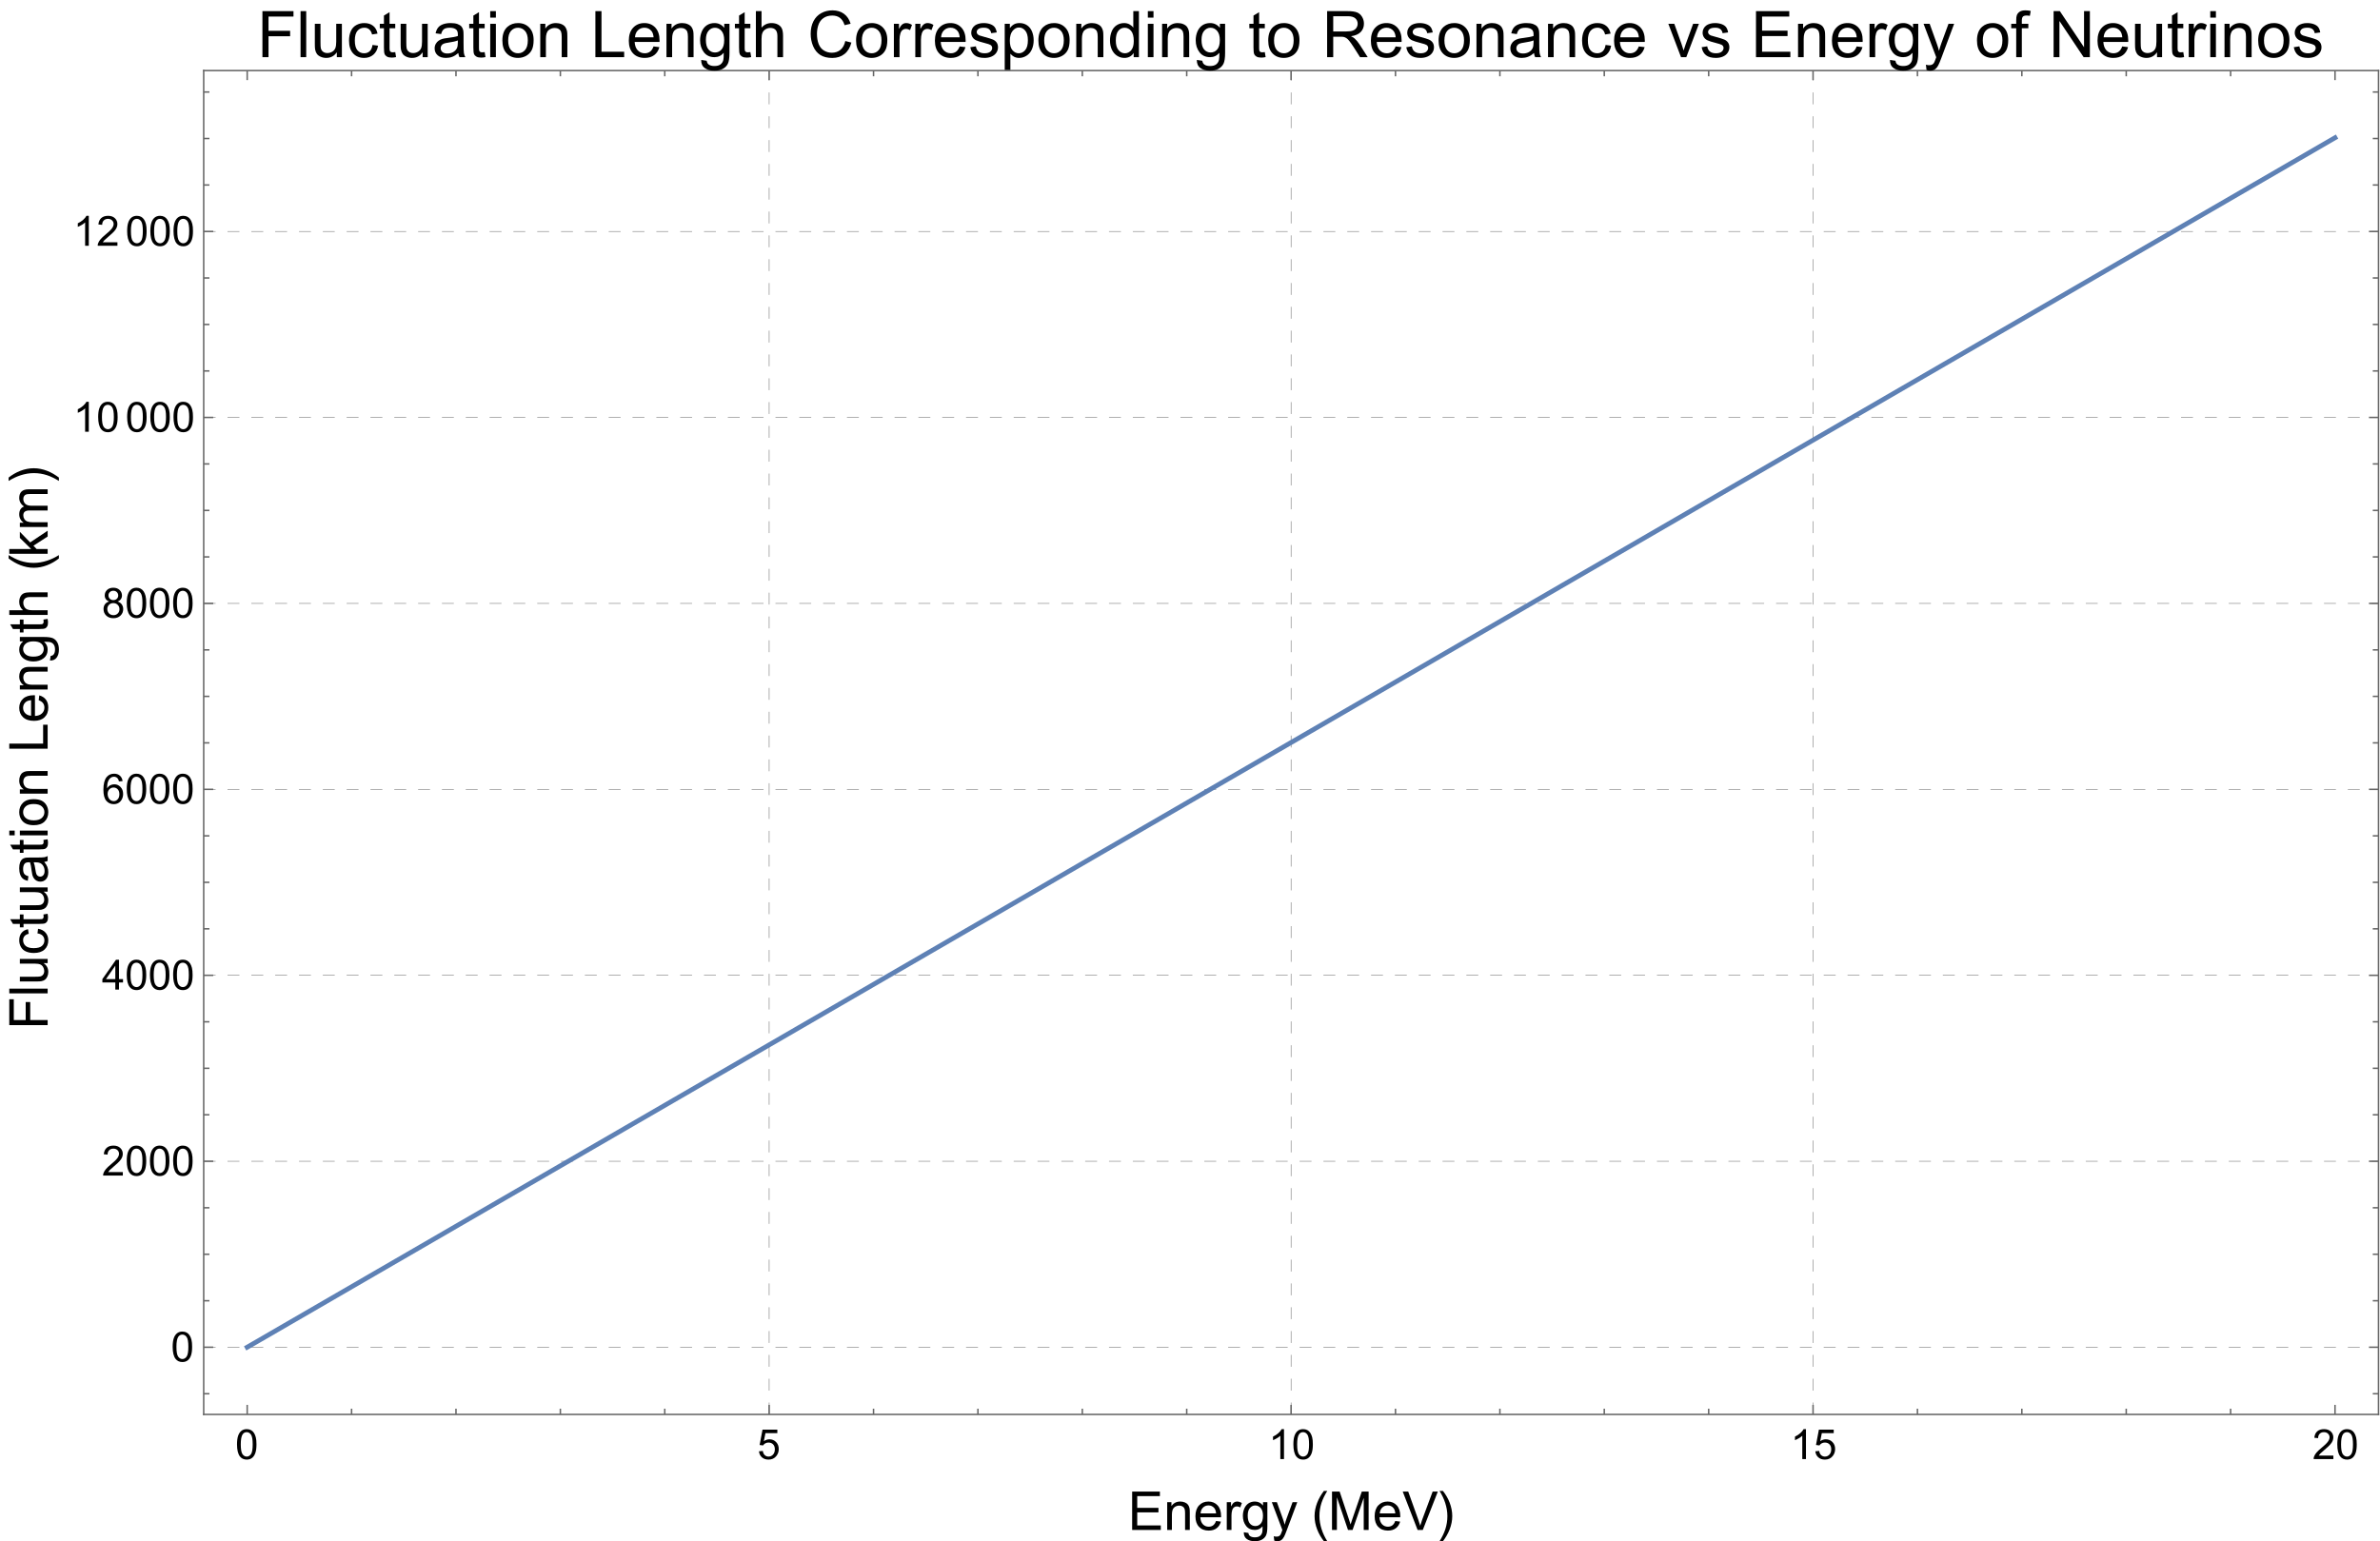 <?xml version="1.0" encoding="UTF-8"?>
<svg xmlns="http://www.w3.org/2000/svg" xmlns:xlink="http://www.w3.org/1999/xlink" width="999pt" height="647pt" viewBox="0 0 999 647" version="1.1">
<defs>
<g>
<symbol overflow="visible" id="glyph0-0">
<path style="stroke:none;" d=""/>
</symbol>
<symbol overflow="visible" id="glyph0-1">
<path style="stroke:none;" d="M 0.727 -6.18 C 0.727 -7.66 0.879 -8.852 1.184 -9.754 C 1.488 -10.656 1.941 -11.352 2.543 -11.844 C 3.145 -12.332 3.898 -12.578 4.812 -12.578 C 5.484 -12.578 6.074 -12.441 6.578 -12.172 C 7.086 -11.902 7.504 -11.512 7.836 -11 C 8.168 -10.492 8.426 -9.871 8.613 -9.141 C 8.801 -8.406 8.895 -7.418 8.895 -6.18 C 8.895 -4.707 8.746 -3.523 8.441 -2.617 C 8.141 -1.715 7.688 -1.02 7.09 -0.527 C 6.488 -0.035 5.727 0.215 4.812 0.215 C 3.605 0.215 2.656 -0.219 1.965 -1.086 C 1.141 -2.129 0.727 -3.824 0.727 -6.18 Z M 2.309 -6.18 C 2.309 -4.121 2.547 -2.754 3.027 -2.07 C 3.512 -1.391 4.105 -1.051 4.812 -1.051 C 5.52 -1.051 6.109 -1.395 6.594 -2.078 C 7.074 -2.762 7.312 -4.129 7.312 -6.18 C 7.312 -8.242 7.074 -9.609 6.594 -10.289 C 6.113 -10.965 5.512 -11.305 4.793 -11.305 C 4.086 -11.305 3.523 -11.008 3.102 -10.406 C 2.57 -9.645 2.309 -8.234 2.309 -6.18 Z "/>
</symbol>
<symbol overflow="visible" id="glyph0-2">
<path style="stroke:none;" d="M 0.727 -3.281 L 2.34 -3.418 C 2.461 -2.633 2.738 -2.039 3.176 -1.645 C 3.609 -1.25 4.137 -1.051 4.75 -1.051 C 5.492 -1.051 6.117 -1.332 6.633 -1.887 C 7.145 -2.445 7.398 -3.188 7.398 -4.109 C 7.398 -4.988 7.152 -5.68 6.66 -6.188 C 6.168 -6.695 5.523 -6.945 4.727 -6.945 C 4.23 -6.945 3.781 -6.836 3.383 -6.609 C 2.984 -6.383 2.672 -6.094 2.445 -5.734 L 1 -5.922 L 2.215 -12.355 L 8.441 -12.355 L 8.441 -10.887 L 3.445 -10.887 L 2.77 -7.52 C 3.52 -8.043 4.309 -8.305 5.137 -8.305 C 6.23 -8.305 7.152 -7.926 7.902 -7.168 C 8.656 -6.41 9.031 -5.438 9.031 -4.246 C 9.031 -3.113 8.703 -2.133 8.039 -1.309 C 7.238 -0.293 6.141 0.215 4.75 0.215 C 3.609 0.215 2.684 -0.105 1.961 -0.742 C 1.242 -1.383 0.828 -2.227 0.727 -3.281 Z "/>
</symbol>
<symbol overflow="visible" id="glyph0-3">
<path style="stroke:none;" d="M 6.52 0 L 4.98 0 L 4.98 -9.801 C 4.609 -9.449 4.125 -9.094 3.523 -8.742 C 2.922 -8.387 2.383 -8.125 1.906 -7.945 L 1.906 -9.434 C 2.766 -9.84 3.52 -10.328 4.16 -10.902 C 4.805 -11.477 5.262 -12.035 5.527 -12.578 L 6.52 -12.578 Z "/>
</symbol>
<symbol overflow="visible" id="glyph0-4">
<path style="stroke:none;" d="M 8.809 -1.477 L 8.809 0 L 0.531 0 C 0.52 -0.371 0.578 -0.727 0.711 -1.066 C 0.922 -1.633 1.258 -2.188 1.723 -2.734 C 2.188 -3.281 2.855 -3.914 3.734 -4.633 C 5.094 -5.75 6.016 -6.633 6.492 -7.285 C 6.973 -7.938 7.211 -8.555 7.211 -9.133 C 7.211 -9.742 6.992 -10.258 6.559 -10.676 C 6.121 -11.094 5.555 -11.305 4.852 -11.305 C 4.113 -11.305 3.52 -11.082 3.078 -10.637 C 2.633 -10.195 2.406 -9.578 2.402 -8.793 L 0.82 -8.953 C 0.93 -10.133 1.336 -11.031 2.043 -11.652 C 2.75 -12.27 3.695 -12.578 4.887 -12.578 C 6.09 -12.578 7.039 -12.246 7.742 -11.578 C 8.441 -10.91 8.793 -10.086 8.793 -9.102 C 8.793 -8.598 8.691 -8.105 8.484 -7.621 C 8.281 -7.137 7.941 -6.629 7.465 -6.094 C 6.988 -5.559 6.199 -4.82 5.094 -3.887 C 4.172 -3.113 3.578 -2.586 3.316 -2.312 C 3.055 -2.035 2.836 -1.758 2.664 -1.477 Z "/>
</symbol>
<symbol overflow="visible" id="glyph0-5">
<path style="stroke:none;" d="M 5.656 0 L 5.656 -3 L 0.223 -3 L 0.223 -4.41 L 5.938 -12.527 L 7.195 -12.527 L 7.195 -4.41 L 8.887 -4.41 L 8.887 -3 L 7.195 -3 L 7.195 0 Z M 5.656 -4.41 L 5.656 -10.059 L 1.734 -4.41 Z "/>
</symbol>
<symbol overflow="visible" id="glyph0-6">
<path style="stroke:none;" d="M 8.707 -9.461 L 7.18 -9.34 C 7.043 -9.945 6.848 -10.383 6.598 -10.656 C 6.18 -11.094 5.668 -11.312 5.059 -11.312 C 4.57 -11.312 4.137 -11.176 3.77 -10.902 C 3.285 -10.551 2.902 -10.035 2.625 -9.355 C 2.344 -8.68 2.199 -7.715 2.188 -6.461 C 2.559 -7.023 3.012 -7.441 3.547 -7.715 C 4.082 -7.988 4.645 -8.125 5.23 -8.125 C 6.254 -8.125 7.129 -7.75 7.848 -6.992 C 8.57 -6.238 8.93 -5.266 8.93 -4.066 C 8.93 -3.281 8.762 -2.551 8.422 -1.875 C 8.082 -1.199 7.617 -0.684 7.023 -0.324 C 6.43 0.035 5.758 0.215 5.008 0.215 C 3.727 0.215 2.68 -0.258 1.871 -1.199 C 1.062 -2.145 0.656 -3.695 0.656 -5.863 C 0.656 -8.285 1.105 -10.043 2 -11.141 C 2.781 -12.098 3.832 -12.578 5.152 -12.578 C 6.137 -12.578 6.945 -12.301 7.574 -11.75 C 8.203 -11.195 8.582 -10.434 8.707 -9.461 Z M 2.426 -4.059 C 2.426 -3.527 2.539 -3.023 2.766 -2.539 C 2.988 -2.055 3.305 -1.684 3.707 -1.43 C 4.113 -1.176 4.539 -1.051 4.98 -1.051 C 5.629 -1.051 6.188 -1.312 6.656 -1.836 C 7.125 -2.359 7.355 -3.074 7.355 -3.973 C 7.355 -4.84 7.125 -5.52 6.664 -6.02 C 6.203 -6.52 5.621 -6.766 4.922 -6.766 C 4.227 -6.766 3.637 -6.52 3.152 -6.02 C 2.668 -5.52 2.426 -4.867 2.426 -4.059 Z "/>
</symbol>
<symbol overflow="visible" id="glyph0-7">
<path style="stroke:none;" d="M 3.094 -6.793 C 2.457 -7.027 1.984 -7.359 1.676 -7.793 C 1.367 -8.227 1.215 -8.746 1.215 -9.348 C 1.215 -10.258 1.539 -11.027 2.195 -11.648 C 2.852 -12.27 3.723 -12.578 4.812 -12.578 C 5.906 -12.578 6.785 -12.262 7.453 -11.625 C 8.117 -10.988 8.449 -10.219 8.449 -9.305 C 8.449 -8.723 8.297 -8.219 7.992 -7.789 C 7.688 -7.359 7.227 -7.027 6.605 -6.793 C 7.375 -6.543 7.961 -6.137 8.359 -5.578 C 8.762 -5.02 8.965 -4.355 8.965 -3.582 C 8.965 -2.512 8.586 -1.609 7.828 -0.879 C 7.07 -0.152 6.074 0.215 4.836 0.215 C 3.602 0.215 2.602 -0.152 1.844 -0.883 C 1.086 -1.617 0.711 -2.531 0.711 -3.625 C 0.711 -4.438 0.914 -5.121 1.328 -5.668 C 1.742 -6.219 2.328 -6.594 3.094 -6.793 Z M 2.785 -9.398 C 2.785 -8.805 2.977 -8.324 3.359 -7.945 C 3.742 -7.57 4.234 -7.383 4.844 -7.383 C 5.438 -7.383 5.922 -7.57 6.301 -7.941 C 6.68 -8.316 6.871 -8.773 6.871 -9.312 C 6.871 -9.879 6.676 -10.352 6.285 -10.738 C 5.895 -11.121 5.41 -11.312 4.828 -11.312 C 4.242 -11.312 3.754 -11.125 3.367 -10.75 C 2.98 -10.375 2.785 -9.922 2.785 -9.398 Z M 2.289 -3.613 C 2.289 -3.176 2.395 -2.75 2.602 -2.34 C 2.809 -1.93 3.117 -1.613 3.527 -1.387 C 3.938 -1.164 4.379 -1.051 4.852 -1.051 C 5.586 -1.051 6.195 -1.289 6.672 -1.762 C 7.152 -2.234 7.391 -2.836 7.391 -3.562 C 7.391 -4.305 7.145 -4.918 6.652 -5.398 C 6.16 -5.883 5.543 -6.125 4.801 -6.125 C 4.078 -6.125 3.48 -5.887 3.004 -5.41 C 2.527 -4.93 2.289 -4.332 2.289 -3.613 Z "/>
</symbol>
<symbol overflow="visible" id="glyph1-0">
<path style="stroke:none;" d=""/>
</symbol>
<symbol overflow="visible" id="glyph1-1">
<path style="stroke:none;" d="M 1.781 0 L 1.781 -16.105 L 13.426 -16.105 L 13.426 -14.207 L 3.91 -14.207 L 3.91 -9.273 L 12.82 -9.273 L 12.82 -7.383 L 3.91 -7.383 L 3.91 -1.902 L 13.797 -1.902 L 13.797 0 Z "/>
</symbol>
<symbol overflow="visible" id="glyph1-2">
<path style="stroke:none;" d="M 1.484 0 L 1.484 -11.668 L 3.262 -11.668 L 3.262 -10.008 C 4.121 -11.289 5.359 -11.93 6.977 -11.93 C 7.68 -11.93 8.324 -11.805 8.914 -11.551 C 9.504 -11.301 9.945 -10.969 10.238 -10.559 C 10.531 -10.148 10.738 -9.66 10.855 -9.098 C 10.93 -8.73 10.965 -8.09 10.965 -7.176 L 10.965 0 L 8.988 0 L 8.988 -7.098 C 8.988 -7.902 8.91 -8.504 8.758 -8.906 C 8.602 -9.305 8.328 -9.621 7.938 -9.859 C 7.547 -10.098 7.086 -10.219 6.559 -10.219 C 5.715 -10.219 4.988 -9.949 4.379 -9.414 C 3.766 -8.879 3.461 -7.867 3.461 -6.371 L 3.461 0 Z "/>
</symbol>
<symbol overflow="visible" id="glyph1-3">
<path style="stroke:none;" d="M 9.469 -3.758 L 11.516 -3.504 C 11.191 -2.312 10.594 -1.383 9.723 -0.727 C 8.852 -0.066 7.738 0.266 6.383 0.266 C 4.676 0.266 3.324 -0.262 2.324 -1.312 C 1.324 -2.363 0.824 -3.836 0.824 -5.734 C 0.824 -7.699 1.328 -9.223 2.34 -10.305 C 3.352 -11.391 4.66 -11.93 6.273 -11.93 C 7.832 -11.93 9.109 -11.398 10.098 -10.34 C 11.086 -9.277 11.578 -7.781 11.578 -5.855 C 11.578 -5.738 11.574 -5.562 11.57 -5.328 L 2.867 -5.328 C 2.941 -4.047 3.305 -3.066 3.953 -2.383 C 4.605 -1.703 5.422 -1.363 6.395 -1.363 C 7.121 -1.363 7.738 -1.555 8.25 -1.934 C 8.762 -2.312 9.172 -2.922 9.469 -3.758 Z M 2.977 -6.953 L 9.492 -6.953 C 9.406 -7.934 9.156 -8.672 8.746 -9.164 C 8.117 -9.926 7.297 -10.305 6.297 -10.305 C 5.387 -10.305 4.625 -10 4.004 -9.395 C 3.387 -8.785 3.043 -7.973 2.977 -6.953 Z "/>
</symbol>
<symbol overflow="visible" id="glyph1-4">
<path style="stroke:none;" d="M 1.461 0 L 1.461 -11.668 L 3.242 -11.668 L 3.242 -9.898 C 3.695 -10.727 4.113 -11.273 4.5 -11.535 C 4.883 -11.801 5.305 -11.93 5.77 -11.93 C 6.434 -11.93 7.113 -11.719 7.801 -11.293 L 7.117 -9.461 C 6.637 -9.746 6.152 -9.887 5.668 -9.887 C 5.238 -9.887 4.848 -9.758 4.504 -9.496 C 4.16 -9.238 3.914 -8.875 3.77 -8.414 C 3.551 -7.711 3.438 -6.945 3.438 -6.109 L 3.438 0 Z "/>
</symbol>
<symbol overflow="visible" id="glyph1-5">
<path style="stroke:none;" d="M 1.121 0.969 L 3.043 1.254 C 3.125 1.848 3.348 2.277 3.715 2.547 C 4.203 2.914 4.875 3.098 5.723 3.098 C 6.641 3.098 7.348 2.914 7.844 2.547 C 8.344 2.184 8.68 1.672 8.855 1.012 C 8.957 0.609 9.004 -0.238 8.996 -1.527 C 8.133 -0.508 7.059 0 5.77 0 C 4.164 0 2.922 -0.578 2.043 -1.734 C 1.164 -2.891 0.727 -4.281 0.727 -5.898 C 0.727 -7.012 0.926 -8.039 1.328 -8.98 C 1.73 -9.922 2.316 -10.648 3.082 -11.164 C 3.848 -11.676 4.746 -11.93 5.777 -11.93 C 7.156 -11.93 8.289 -11.375 9.184 -10.262 L 9.184 -11.668 L 11.008 -11.668 L 11.008 -1.582 C 11.008 0.234 10.824 1.523 10.453 2.281 C 10.082 3.039 9.496 3.637 8.695 4.074 C 7.895 4.516 6.906 4.734 5.734 4.734 C 4.344 4.734 3.219 4.422 2.363 3.797 C 1.504 3.172 1.09 2.227 1.121 0.969 Z M 2.758 -6.043 C 2.758 -4.512 3.062 -3.395 3.668 -2.691 C 4.277 -1.988 5.039 -1.637 5.953 -1.637 C 6.863 -1.637 7.625 -1.988 8.238 -2.688 C 8.855 -3.387 9.164 -4.484 9.164 -5.977 C 9.164 -7.406 8.848 -8.48 8.211 -9.207 C 7.578 -9.934 6.816 -10.293 5.922 -10.293 C 5.043 -10.293 4.297 -9.938 3.68 -9.223 C 3.066 -8.508 2.758 -7.449 2.758 -6.043 Z "/>
</symbol>
<symbol overflow="visible" id="glyph1-6">
<path style="stroke:none;" d="M 1.395 4.492 L 1.176 2.637 C 1.609 2.754 1.984 2.812 2.309 2.812 C 2.746 2.812 3.098 2.738 3.363 2.594 C 3.625 2.445 3.84 2.242 4.012 1.977 C 4.137 1.781 4.336 1.289 4.613 0.504 C 4.652 0.395 4.711 0.234 4.789 0.023 L 0.363 -11.668 L 2.492 -11.668 L 4.922 -4.91 C 5.238 -4.055 5.52 -3.152 5.77 -2.207 C 5.996 -3.117 6.266 -4.004 6.582 -4.867 L 9.074 -11.668 L 11.051 -11.668 L 6.613 0.199 C 6.137 1.48 5.77 2.363 5.504 2.844 C 5.152 3.496 4.75 3.977 4.297 4.277 C 3.844 4.582 3.301 4.734 2.668 4.734 C 2.289 4.734 1.863 4.656 1.395 4.492 Z "/>
</symbol>
<symbol overflow="visible" id="glyph1-7">
<path style="stroke:none;" d="M 1.672 0 L 1.672 -16.105 L 4.879 -16.105 L 8.691 -4.703 C 9.043 -3.641 9.297 -2.844 9.461 -2.316 C 9.645 -2.902 9.93 -3.766 10.316 -4.898 L 14.172 -16.105 L 17.039 -16.105 L 17.039 0 L 14.984 0 L 14.984 -13.48 L 10.305 0 L 8.383 0 L 3.723 -13.711 L 3.723 0 Z "/>
</symbol>
<symbol overflow="visible" id="glyph1-8">
<path style="stroke:none;" d="M 6.34 0 L 0.098 -16.105 L 2.406 -16.105 L 6.594 -4.406 C 6.93 -3.469 7.211 -2.59 7.438 -1.77 C 7.688 -2.648 7.977 -3.527 8.305 -4.406 L 12.656 -16.105 L 14.832 -16.105 L 8.523 0 Z "/>
</symbol>
<symbol overflow="visible" id="glyph2-0">
<path style="stroke:none;" d=""/>
</symbol>
<symbol overflow="visible" id="glyph2-1">
<path style="stroke:none;" d="M 6.68 4.723 L 5.262 4.723 C 4.676 3.977 4.145 3.188 3.664 2.355 C 3.184 1.523 2.773 0.664 2.43 -0.23 C 2.086 -1.125 1.816 -2.039 1.633 -2.977 C 1.445 -3.914 1.352 -4.863 1.352 -5.824 C 1.352 -6.797 1.445 -7.75 1.637 -8.684 C 1.828 -9.617 2.094 -10.527 2.438 -11.414 C 2.781 -12.301 3.195 -13.16 3.676 -13.992 C 4.156 -14.824 4.684 -15.617 5.262 -16.379 L 6.68 -16.379 C 6.16 -15.531 5.695 -14.695 5.285 -13.871 C 4.875 -13.047 4.531 -12.207 4.25 -11.355 C 3.973 -10.5 3.762 -9.621 3.613 -8.719 C 3.469 -7.812 3.395 -6.855 3.395 -5.844 C 3.395 -4.906 3.473 -3.977 3.633 -3.055 C 3.789 -2.133 4.012 -1.227 4.297 -0.336 C 4.582 0.555 4.926 1.422 5.328 2.27 C 5.73 3.113 6.18 3.934 6.68 4.723 Z "/>
</symbol>
<symbol overflow="visible" id="glyph2-2">
<path style="stroke:none;" d="M 6.141 -5.824 C 6.141 -4.855 6.047 -3.906 5.855 -2.973 C 5.664 -2.039 5.398 -1.129 5.055 -0.242 C 4.711 0.645 4.297 1.504 3.816 2.336 C 3.336 3.168 2.809 3.961 2.23 4.723 L 0.812 4.723 C 1.324 3.891 1.789 3.059 2.195 2.23 C 2.605 1.402 2.953 0.559 3.23 -0.297 C 3.508 -1.152 3.723 -2.035 3.871 -2.945 C 4.023 -3.852 4.098 -4.805 4.098 -5.801 C 4.098 -6.738 4.02 -7.668 3.863 -8.59 C 3.703 -9.516 3.484 -10.422 3.195 -11.309 C 2.91 -12.199 2.566 -13.07 2.16 -13.918 C 1.754 -14.77 1.305 -15.59 0.812 -16.379 L 2.23 -16.379 C 2.816 -15.633 3.352 -14.844 3.836 -14.012 C 4.316 -13.18 4.73 -12.316 5.07 -11.422 C 5.41 -10.523 5.676 -9.605 5.859 -8.664 C 6.047 -7.723 6.141 -6.773 6.141 -5.824 Z "/>
</symbol>
<symbol overflow="visible" id="glyph3-0">
<path style="stroke:none;" d=""/>
</symbol>
<symbol overflow="visible" id="glyph3-1">
<path style="stroke:none;" d="M 0 -1.844 L -16.105 -1.844 L -16.105 -12.711 L -14.207 -12.711 L -14.207 -3.977 L -9.219 -3.977 L -9.219 -11.535 L -7.316 -11.535 L -7.316 -3.977 L 0 -3.977 Z "/>
</symbol>
<symbol overflow="visible" id="glyph3-2">
<path style="stroke:none;" d="M 0 -1.438 L -16.105 -1.438 L -16.105 -3.418 L 0 -3.418 Z "/>
</symbol>
<symbol overflow="visible" id="glyph3-3">
<path style="stroke:none;" d="M 0 -9.129 L -1.715 -9.129 C -0.395 -8.223 0.266 -6.988 0.266 -5.426 C 0.266 -4.738 0.133 -4.098 -0.133 -3.5 C -0.395 -2.902 -0.727 -2.461 -1.125 -2.168 C -1.523 -1.879 -2.016 -1.676 -2.594 -1.559 C -2.98 -1.48 -3.598 -1.438 -4.438 -1.438 L -11.668 -1.438 L -11.668 -3.418 L -5.195 -3.418 C -4.164 -3.418 -3.469 -3.457 -3.109 -3.539 C -2.59 -3.664 -2.18 -3.926 -1.883 -4.328 C -1.586 -4.73 -1.438 -5.23 -1.438 -5.824 C -1.438 -6.418 -1.59 -6.973 -1.895 -7.492 C -2.199 -8.012 -2.613 -8.379 -3.137 -8.598 C -3.66 -8.812 -4.422 -8.922 -5.418 -8.922 L -11.668 -8.922 L -11.668 -10.898 L 0 -10.898 Z "/>
</symbol>
<symbol overflow="visible" id="glyph3-4">
<path style="stroke:none;" d="M -4.273 -9.098 L -4.02 -11.043 C -2.68 -10.828 -1.633 -10.285 -0.875 -9.41 C -0.117 -8.535 0.266 -7.461 0.266 -6.184 C 0.266 -4.59 -0.258 -3.305 -1.301 -2.336 C -2.344 -1.363 -3.84 -0.879 -5.789 -0.879 C -7.051 -0.879 -8.152 -1.086 -9.098 -1.504 C -10.043 -1.922 -10.75 -2.559 -11.223 -3.41 C -11.695 -4.266 -11.93 -5.191 -11.93 -6.195 C -11.93 -7.465 -11.609 -8.5 -10.969 -9.305 C -10.328 -10.109 -9.418 -10.629 -8.238 -10.855 L -7.941 -8.934 C -8.727 -8.75 -9.316 -8.426 -9.711 -7.961 C -10.105 -7.496 -10.305 -6.934 -10.305 -6.273 C -10.305 -5.277 -9.949 -4.469 -9.234 -3.844 C -8.52 -3.223 -7.391 -2.91 -5.844 -2.91 C -4.277 -2.91 -3.137 -3.211 -2.43 -3.812 C -1.719 -4.414 -1.363 -5.195 -1.363 -6.164 C -1.363 -6.941 -1.602 -7.586 -2.078 -8.109 C -2.555 -8.629 -3.285 -8.957 -4.273 -9.098 Z "/>
</symbol>
<symbol overflow="visible" id="glyph3-5">
<path style="stroke:none;" d="M -1.77 -5.801 L -0.023 -6.086 C 0.094 -5.531 0.152 -5.031 0.152 -4.594 C 0.152 -3.875 0.039 -3.316 -0.188 -2.922 C -0.414 -2.527 -0.711 -2.25 -1.082 -2.086 C -1.453 -1.926 -2.23 -1.844 -3.418 -1.844 L -10.129 -1.844 L -10.129 -0.395 L -11.668 -0.395 L -11.668 -1.844 L -14.559 -1.844 L -15.742 -3.812 L -11.668 -3.812 L -11.668 -5.801 L -10.129 -5.801 L -10.129 -3.812 L -3.309 -3.812 C -2.742 -3.812 -2.379 -3.848 -2.219 -3.918 C -2.059 -3.988 -1.93 -4.102 -1.836 -4.258 C -1.738 -4.414 -1.691 -4.641 -1.691 -4.934 C -1.691 -5.152 -1.719 -5.441 -1.77 -5.801 Z "/>
</symbol>
<symbol overflow="visible" id="glyph3-6">
<path style="stroke:none;" d="M -1.438 -9.098 C -0.816 -8.363 -0.379 -7.66 -0.121 -6.98 C 0.137 -6.305 0.266 -5.578 0.266 -4.801 C 0.266 -3.52 -0.051 -2.535 -0.676 -1.844 C -1.301 -1.156 -2.102 -0.812 -3.078 -0.812 C -3.648 -0.812 -4.168 -0.941 -4.641 -1.203 C -5.113 -1.465 -5.492 -1.805 -5.777 -2.227 C -6.062 -2.648 -6.281 -3.121 -6.426 -3.648 C -6.527 -4.035 -6.629 -4.621 -6.723 -5.406 C -6.914 -7.004 -7.141 -8.176 -7.406 -8.934 C -7.676 -8.941 -7.848 -8.941 -7.922 -8.941 C -8.727 -8.941 -9.293 -8.758 -9.625 -8.383 C -10.07 -7.879 -10.293 -7.125 -10.293 -6.129 C -10.293 -5.199 -10.133 -4.512 -9.805 -4.07 C -9.48 -3.629 -8.902 -3.301 -8.074 -3.086 L -8.34 -1.152 C -9.168 -1.328 -9.836 -1.617 -10.344 -2.023 C -10.852 -2.426 -11.246 -3.008 -11.52 -3.77 C -11.793 -4.531 -11.93 -5.414 -11.93 -6.414 C -11.93 -7.41 -11.812 -8.223 -11.578 -8.844 C -11.344 -9.465 -11.051 -9.926 -10.695 -10.219 C -10.34 -10.512 -9.891 -10.715 -9.348 -10.832 C -9.012 -10.898 -8.406 -10.93 -7.527 -10.93 L -4.891 -10.93 C -3.051 -10.93 -1.887 -10.973 -1.402 -11.059 C -0.914 -11.141 -0.445 -11.309 0 -11.559 L 0 -9.492 C -0.41 -9.289 -0.891 -9.156 -1.438 -9.098 Z M -5.855 -8.934 C -5.562 -8.215 -5.312 -7.137 -5.109 -5.703 C -4.992 -4.891 -4.859 -4.312 -4.715 -3.977 C -4.566 -3.641 -4.352 -3.379 -4.07 -3.195 C -3.789 -3.012 -3.477 -2.922 -3.133 -2.922 C -2.605 -2.922 -2.164 -3.121 -1.812 -3.52 C -1.461 -3.918 -1.285 -4.504 -1.285 -5.273 C -1.285 -6.035 -1.453 -6.711 -1.785 -7.305 C -2.117 -7.898 -2.574 -8.336 -3.152 -8.613 C -3.602 -8.824 -4.258 -8.934 -5.129 -8.934 Z "/>
</symbol>
<symbol overflow="visible" id="glyph3-7">
<path style="stroke:none;" d="M -13.832 -1.492 L -16.105 -1.492 L -16.105 -3.473 L -13.832 -3.473 Z M 0 -1.492 L -11.668 -1.492 L -11.668 -3.473 L 0 -3.473 Z "/>
</symbol>
<symbol overflow="visible" id="glyph3-8">
<path style="stroke:none;" d="M -5.832 -0.746 C -7.992 -0.746 -9.594 -1.348 -10.633 -2.547 C -11.5 -3.551 -11.93 -4.773 -11.93 -6.219 C -11.93 -7.824 -11.406 -9.133 -10.355 -10.152 C -9.305 -11.168 -7.852 -11.68 -6 -11.68 C -4.496 -11.68 -3.316 -11.453 -2.457 -11.004 C -1.594 -10.555 -0.926 -9.898 -0.449 -9.035 C 0.027 -8.176 0.266 -7.234 0.266 -6.219 C 0.266 -4.586 -0.262 -3.266 -1.309 -2.258 C -2.355 -1.25 -3.863 -0.746 -5.832 -0.746 Z M -5.832 -2.781 C -4.34 -2.781 -3.223 -3.105 -2.477 -3.758 C -1.734 -4.41 -1.363 -5.23 -1.363 -6.219 C -1.363 -7.199 -1.734 -8.016 -2.484 -8.668 C -3.23 -9.32 -4.367 -9.645 -5.898 -9.645 C -7.344 -9.645 -8.438 -9.316 -9.18 -8.664 C -9.922 -8.008 -10.293 -7.191 -10.293 -6.219 C -10.293 -5.23 -9.926 -4.41 -9.184 -3.758 C -8.445 -3.105 -7.328 -2.781 -5.832 -2.781 Z "/>
</symbol>
<symbol overflow="visible" id="glyph3-9">
<path style="stroke:none;" d="M 0 -1.484 L -11.668 -1.484 L -11.668 -3.262 L -10.008 -3.262 C -11.289 -4.121 -11.93 -5.359 -11.93 -6.977 C -11.93 -7.68 -11.805 -8.324 -11.551 -8.914 C -11.301 -9.504 -10.969 -9.945 -10.559 -10.238 C -10.148 -10.531 -9.66 -10.738 -9.098 -10.855 C -8.73 -10.93 -8.09 -10.965 -7.176 -10.965 L 0 -10.965 L 0 -8.988 L -7.098 -8.988 C -7.902 -8.988 -8.504 -8.91 -8.906 -8.758 C -9.305 -8.602 -9.621 -8.328 -9.859 -7.938 C -10.098 -7.547 -10.219 -7.086 -10.219 -6.559 C -10.219 -5.715 -9.949 -4.988 -9.414 -4.379 C -8.879 -3.766 -7.867 -3.461 -6.371 -3.461 L 0 -3.461 Z "/>
</symbol>
<symbol overflow="visible" id="glyph3-10">
<path style="stroke:none;" d="M 0 -1.648 L -16.105 -1.648 L -16.105 -3.781 L -1.902 -3.781 L -1.902 -11.711 L 0 -11.711 Z "/>
</symbol>
<symbol overflow="visible" id="glyph3-11">
<path style="stroke:none;" d="M -3.758 -9.469 L -3.504 -11.516 C -2.312 -11.191 -1.383 -10.594 -0.727 -9.723 C -0.066 -8.852 0.266 -7.738 0.266 -6.383 C 0.266 -4.676 -0.262 -3.324 -1.312 -2.324 C -2.363 -1.324 -3.836 -0.824 -5.734 -0.824 C -7.699 -0.824 -9.223 -1.328 -10.305 -2.34 C -11.391 -3.352 -11.93 -4.66 -11.93 -6.273 C -11.93 -7.832 -11.398 -9.109 -10.34 -10.098 C -9.277 -11.086 -7.781 -11.578 -5.855 -11.578 C -5.738 -11.578 -5.562 -11.574 -5.328 -11.57 L -5.328 -2.867 C -4.047 -2.941 -3.066 -3.305 -2.383 -3.953 C -1.703 -4.605 -1.363 -5.422 -1.363 -6.395 C -1.363 -7.121 -1.555 -7.738 -1.934 -8.25 C -2.312 -8.762 -2.922 -9.172 -3.758 -9.469 Z M -6.953 -2.977 L -6.953 -9.492 C -7.934 -9.406 -8.672 -9.156 -9.164 -8.746 C -9.926 -8.117 -10.305 -7.297 -10.305 -6.297 C -10.305 -5.387 -10 -4.625 -9.395 -4.004 C -8.785 -3.387 -7.973 -3.043 -6.953 -2.977 Z "/>
</symbol>
<symbol overflow="visible" id="glyph3-12">
<path style="stroke:none;" d="M 0.969 -1.121 L 1.254 -3.043 C 1.848 -3.125 2.277 -3.348 2.547 -3.715 C 2.914 -4.203 3.098 -4.875 3.098 -5.723 C 3.098 -6.641 2.914 -7.348 2.547 -7.844 C 2.184 -8.344 1.672 -8.68 1.012 -8.855 C 0.609 -8.957 -0.238 -9.004 -1.527 -8.996 C -0.508 -8.133 0 -7.059 0 -5.77 C 0 -4.164 -0.578 -2.922 -1.734 -2.043 C -2.891 -1.164 -4.281 -0.727 -5.898 -0.727 C -7.012 -0.727 -8.039 -0.926 -8.98 -1.328 C -9.922 -1.73 -10.648 -2.316 -11.164 -3.082 C -11.676 -3.848 -11.93 -4.746 -11.93 -5.777 C -11.93 -7.156 -11.375 -8.289 -10.262 -9.184 L -11.668 -9.184 L -11.668 -11.008 L -1.582 -11.008 C 0.234 -11.008 1.523 -10.824 2.281 -10.453 C 3.039 -10.082 3.637 -9.496 4.074 -8.695 C 4.516 -7.895 4.734 -6.906 4.734 -5.734 C 4.734 -4.344 4.422 -3.219 3.797 -2.363 C 3.172 -1.504 2.227 -1.09 0.969 -1.121 Z M -6.043 -2.758 C -4.512 -2.758 -3.395 -3.062 -2.691 -3.668 C -1.988 -4.277 -1.637 -5.039 -1.637 -5.953 C -1.637 -6.863 -1.988 -7.625 -2.688 -8.238 C -3.387 -8.855 -4.484 -9.164 -5.977 -9.164 C -7.406 -9.164 -8.48 -8.848 -9.207 -8.211 C -9.934 -7.578 -10.293 -6.816 -10.293 -5.922 C -10.293 -5.043 -9.938 -4.297 -9.223 -3.68 C -8.508 -3.066 -7.449 -2.758 -6.043 -2.758 Z "/>
</symbol>
<symbol overflow="visible" id="glyph3-13">
<path style="stroke:none;" d="M 0 -1.484 L -16.105 -1.484 L -16.105 -3.461 L -10.328 -3.461 C -11.398 -4.383 -11.93 -5.547 -11.93 -6.953 C -11.93 -7.816 -11.762 -8.57 -11.422 -9.207 C -11.082 -9.844 -10.609 -10.301 -10.008 -10.574 C -9.406 -10.848 -8.535 -10.984 -7.395 -10.984 L 0 -10.984 L 0 -9.008 L -7.395 -9.008 C -8.383 -9.008 -9.102 -8.793 -9.551 -8.367 C -10.004 -7.938 -10.227 -7.332 -10.227 -6.547 C -10.227 -5.961 -10.078 -5.41 -9.773 -4.895 C -9.469 -4.379 -9.055 -4.012 -8.535 -3.789 C -8.016 -3.57 -7.297 -3.461 -6.383 -3.461 L 0 -3.461 Z "/>
</symbol>
<symbol overflow="visible" id="glyph3-14">
<path style="stroke:none;" d="M 0 -1.492 L -16.105 -1.492 L -16.105 -3.473 L -6.922 -3.473 L -11.668 -8.152 L -11.668 -10.711 L -7.34 -6.25 L 0 -11.164 L 0 -8.723 L -5.965 -4.867 L -4.625 -3.473 L 0 -3.473 Z "/>
</symbol>
<symbol overflow="visible" id="glyph3-15">
<path style="stroke:none;" d="M 0 -1.484 L -11.668 -1.484 L -11.668 -3.25 L -10.031 -3.25 C -10.602 -3.617 -11.062 -4.105 -11.41 -4.715 C -11.758 -5.32 -11.93 -6.012 -11.93 -6.789 C -11.93 -7.652 -11.75 -8.363 -11.395 -8.914 C -11.035 -9.469 -10.531 -9.859 -9.887 -10.086 C -11.25 -11.008 -11.93 -12.211 -11.93 -13.688 C -11.93 -14.844 -11.609 -15.734 -10.969 -16.359 C -10.328 -16.98 -9.344 -17.293 -8.008 -17.293 L 0 -17.293 L 0 -15.324 L -7.352 -15.324 C -8.141 -15.324 -8.711 -15.262 -9.059 -15.133 C -9.406 -15.004 -9.688 -14.773 -9.898 -14.438 C -10.109 -14.102 -10.219 -13.703 -10.219 -13.25 C -10.219 -12.43 -9.945 -11.75 -9.398 -11.207 C -8.852 -10.664 -7.98 -10.395 -6.777 -10.395 L 0 -10.395 L 0 -8.414 L -7.582 -8.414 C -8.461 -8.414 -9.117 -8.254 -9.559 -7.934 C -9.996 -7.609 -10.219 -7.082 -10.219 -6.352 C -10.219 -5.793 -10.07 -5.277 -9.777 -4.805 C -9.484 -4.332 -9.055 -3.992 -8.492 -3.781 C -7.93 -3.566 -7.117 -3.461 -6.055 -3.461 L 0 -3.461 Z "/>
</symbol>
<symbol overflow="visible" id="glyph4-0">
<path style="stroke:none;" d=""/>
</symbol>
<symbol overflow="visible" id="glyph4-1">
<path style="stroke:none;" d="M 4.723 -6.68 L 4.723 -5.262 C 3.977 -4.676 3.188 -4.145 2.355 -3.664 C 1.523 -3.184 0.664 -2.773 -0.23 -2.43 C -1.125 -2.086 -2.039 -1.816 -2.977 -1.633 C -3.914 -1.445 -4.863 -1.352 -5.824 -1.352 C -6.797 -1.352 -7.75 -1.445 -8.684 -1.637 C -9.617 -1.828 -10.527 -2.094 -11.414 -2.438 C -12.301 -2.781 -13.16 -3.195 -13.992 -3.676 C -14.824 -4.156 -15.617 -4.684 -16.379 -5.262 L -16.379 -6.68 C -15.531 -6.16 -14.695 -5.695 -13.871 -5.285 C -13.047 -4.875 -12.207 -4.531 -11.355 -4.25 C -10.5 -3.973 -9.621 -3.762 -8.719 -3.613 C -7.812 -3.469 -6.855 -3.395 -5.844 -3.395 C -4.906 -3.395 -3.977 -3.473 -3.055 -3.633 C -2.133 -3.789 -1.227 -4.012 -0.336 -4.297 C 0.555 -4.582 1.422 -4.926 2.27 -5.328 C 3.113 -5.73 3.934 -6.18 4.723 -6.68 Z "/>
</symbol>
<symbol overflow="visible" id="glyph4-2">
<path style="stroke:none;" d="M -5.824 -6.141 C -4.855 -6.141 -3.906 -6.047 -2.973 -5.855 C -2.039 -5.664 -1.129 -5.398 -0.242 -5.055 C 0.645 -4.711 1.504 -4.297 2.336 -3.816 C 3.168 -3.336 3.961 -2.809 4.723 -2.23 L 4.723 -0.812 C 3.891 -1.324 3.059 -1.789 2.23 -2.195 C 1.402 -2.605 0.559 -2.953 -0.297 -3.23 C -1.152 -3.508 -2.035 -3.723 -2.945 -3.871 C -3.852 -4.023 -4.805 -4.098 -5.801 -4.098 C -6.738 -4.098 -7.668 -4.02 -8.59 -3.863 C -9.516 -3.703 -10.422 -3.484 -11.309 -3.195 C -12.199 -2.91 -13.07 -2.566 -13.918 -2.16 C -14.77 -1.754 -15.59 -1.305 -16.379 -0.812 L -16.379 -2.23 C -15.633 -2.816 -14.844 -3.352 -14.012 -3.836 C -13.18 -4.316 -12.316 -4.73 -11.422 -5.07 C -10.523 -5.41 -9.605 -5.676 -8.664 -5.859 C -7.723 -6.047 -6.773 -6.141 -5.824 -6.141 Z "/>
</symbol>
<symbol overflow="visible" id="glyph5-0">
<path style="stroke:none;" d=""/>
</symbol>
<symbol overflow="visible" id="glyph5-1">
<path style="stroke:none;" d="M 2.215 0 L 2.215 -19.328 L 15.254 -19.328 L 15.254 -17.047 L 4.773 -17.047 L 4.773 -11.062 L 13.844 -11.062 L 13.844 -8.781 L 4.773 -8.781 L 4.773 0 Z "/>
</symbol>
<symbol overflow="visible" id="glyph5-2">
<path style="stroke:none;" d="M 1.727 0 L 1.727 -19.328 L 4.102 -19.328 L 4.102 0 Z "/>
</symbol>
<symbol overflow="visible" id="glyph5-3">
<path style="stroke:none;" d="M 10.957 0 L 10.957 -2.055 C 9.867 -0.473 8.383 0.316 6.512 0.316 C 5.688 0.316 4.914 0.156 4.199 -0.156 C 3.484 -0.473 2.949 -0.871 2.605 -1.352 C 2.258 -1.832 2.012 -2.418 1.871 -3.109 C 1.773 -3.578 1.727 -4.316 1.727 -5.324 L 1.727 -14 L 4.102 -14 L 4.102 -6.234 C 4.102 -4.996 4.148 -4.16 4.246 -3.73 C 4.395 -3.105 4.711 -2.617 5.195 -2.262 C 5.68 -1.906 6.273 -1.727 6.988 -1.727 C 7.699 -1.727 8.367 -1.91 8.992 -2.273 C 9.617 -2.637 10.055 -3.137 10.316 -3.766 C 10.574 -4.395 10.703 -5.305 10.703 -6.5 L 10.703 -14 L 13.078 -14 L 13.078 0 Z "/>
</symbol>
<symbol overflow="visible" id="glyph5-4">
<path style="stroke:none;" d="M 10.914 -5.129 L 13.25 -4.824 C 12.996 -3.215 12.34 -1.957 11.293 -1.047 C 10.242 -0.137 8.953 0.316 7.422 0.316 C 5.508 0.316 3.965 -0.309 2.801 -1.562 C 1.637 -2.816 1.055 -4.609 1.055 -6.949 C 1.055 -8.461 1.305 -9.781 1.805 -10.914 C 2.305 -12.051 3.07 -12.898 4.094 -13.465 C 5.117 -14.031 6.23 -14.316 7.434 -14.316 C 8.957 -14.316 10.199 -13.934 11.168 -13.164 C 12.133 -12.395 12.754 -11.301 13.023 -9.887 L 10.719 -9.531 C 10.5 -10.473 10.109 -11.18 9.551 -11.652 C 8.992 -12.129 8.32 -12.367 7.527 -12.367 C 6.332 -12.367 5.359 -11.938 4.613 -11.082 C 3.867 -10.223 3.492 -8.867 3.492 -7.012 C 3.492 -5.133 3.855 -3.766 4.574 -2.914 C 5.297 -2.062 6.234 -1.633 7.395 -1.633 C 8.328 -1.633 9.105 -1.922 9.73 -2.492 C 10.355 -3.062 10.75 -3.941 10.914 -5.129 Z "/>
</symbol>
<symbol overflow="visible" id="glyph5-5">
<path style="stroke:none;" d="M 6.961 -2.121 L 7.305 -0.027 C 6.637 0.113 6.039 0.184 5.512 0.184 C 4.648 0.184 3.98 0.047 3.508 -0.223 C 3.031 -0.496 2.699 -0.855 2.504 -1.297 C 2.312 -1.742 2.215 -2.676 2.215 -4.102 L 2.215 -12.156 L 0.473 -12.156 L 0.473 -14 L 2.215 -14 L 2.215 -17.469 L 4.574 -18.891 L 4.574 -14 L 6.961 -14 L 6.961 -12.156 L 4.574 -12.156 L 4.574 -3.969 C 4.574 -3.293 4.617 -2.855 4.699 -2.664 C 4.781 -2.469 4.918 -2.316 5.109 -2.203 C 5.297 -2.086 5.566 -2.031 5.918 -2.031 C 6.184 -2.031 6.531 -2.062 6.961 -2.121 Z "/>
</symbol>
<symbol overflow="visible" id="glyph5-6">
<path style="stroke:none;" d="M 10.914 -1.727 C 10.035 -0.98 9.191 -0.453 8.379 -0.145 C 7.566 0.164 6.691 0.316 5.762 0.316 C 4.223 0.316 3.039 -0.059 2.215 -0.812 C 1.387 -1.562 0.977 -2.523 0.977 -3.691 C 0.977 -4.375 1.133 -5.004 1.445 -5.57 C 1.758 -6.137 2.164 -6.59 2.668 -6.934 C 3.176 -7.277 3.742 -7.535 4.375 -7.711 C 4.844 -7.836 5.547 -7.953 6.484 -8.066 C 8.402 -8.297 9.812 -8.57 10.719 -8.887 C 10.727 -9.211 10.73 -9.418 10.73 -9.504 C 10.73 -10.473 10.508 -11.152 10.059 -11.547 C 9.453 -12.086 8.551 -12.352 7.355 -12.352 C 6.238 -12.352 5.418 -12.156 4.883 -11.766 C 4.352 -11.375 3.961 -10.684 3.703 -9.691 L 1.383 -10.008 C 1.594 -11 1.941 -11.801 2.426 -12.41 C 2.91 -13.023 3.609 -13.492 4.523 -13.824 C 5.438 -14.152 6.496 -14.316 7.699 -14.316 C 8.895 -14.316 9.867 -14.176 10.613 -13.895 C 11.359 -13.613 11.91 -13.262 12.262 -12.832 C 12.613 -12.406 12.859 -11.871 13 -11.219 C 13.078 -10.816 13.117 -10.086 13.117 -9.031 L 13.117 -5.867 C 13.117 -3.66 13.168 -2.266 13.27 -1.68 C 13.371 -1.098 13.57 -0.535 13.867 0 L 11.391 0 C 11.145 -0.492 10.984 -1.066 10.914 -1.727 Z M 10.719 -7.027 C 9.855 -6.676 8.566 -6.375 6.844 -6.129 C 5.867 -5.988 5.176 -5.832 4.773 -5.656 C 4.367 -5.48 4.055 -5.223 3.836 -4.883 C 3.617 -4.547 3.508 -4.172 3.508 -3.758 C 3.508 -3.125 3.746 -2.598 4.227 -2.176 C 4.703 -1.754 5.406 -1.543 6.328 -1.543 C 7.242 -1.543 8.055 -1.742 8.766 -2.141 C 9.477 -2.543 10 -3.09 10.336 -3.785 C 10.59 -4.32 10.719 -5.109 10.719 -6.156 Z "/>
</symbol>
<symbol overflow="visible" id="glyph5-7">
<path style="stroke:none;" d="M 1.793 -16.598 L 1.793 -19.328 L 4.164 -19.328 L 4.164 -16.598 Z M 1.793 0 L 1.793 -14 L 4.164 -14 L 4.164 0 Z "/>
</symbol>
<symbol overflow="visible" id="glyph5-8">
<path style="stroke:none;" d="M 0.895 -7 C 0.895 -9.594 1.617 -11.512 3.059 -12.762 C 4.262 -13.797 5.73 -14.316 7.461 -14.316 C 9.387 -14.316 10.961 -13.688 12.18 -12.426 C 13.402 -11.164 14.012 -9.422 14.012 -7.199 C 14.012 -5.398 13.742 -3.98 13.203 -2.945 C 12.664 -1.914 11.875 -1.113 10.844 -0.539 C 9.812 0.031 8.684 0.316 7.461 0.316 C 5.5 0.316 3.918 -0.312 2.711 -1.57 C 1.5 -2.824 0.895 -4.637 0.895 -7 Z M 3.336 -7 C 3.336 -5.207 3.727 -3.863 4.508 -2.973 C 5.289 -2.082 6.273 -1.633 7.461 -1.633 C 8.641 -1.633 9.621 -2.082 10.402 -2.98 C 11.184 -3.875 11.574 -5.242 11.574 -7.078 C 11.574 -8.809 11.18 -10.121 10.395 -11.016 C 9.609 -11.906 8.629 -12.352 7.461 -12.352 C 6.273 -12.352 5.289 -11.91 4.508 -11.02 C 3.727 -10.133 3.336 -8.793 3.336 -7 Z "/>
</symbol>
<symbol overflow="visible" id="glyph5-9">
<path style="stroke:none;" d="M 1.781 0 L 1.781 -14 L 3.914 -14 L 3.914 -12.012 C 4.941 -13.547 6.43 -14.316 8.371 -14.316 C 9.215 -14.316 9.992 -14.164 10.699 -13.863 C 11.406 -13.559 11.934 -13.16 12.285 -12.668 C 12.637 -12.176 12.883 -11.594 13.023 -10.914 C 13.113 -10.477 13.156 -9.707 13.156 -8.609 L 13.156 0 L 10.785 0 L 10.785 -8.516 C 10.785 -9.484 10.691 -10.207 10.508 -10.684 C 10.324 -11.164 9.996 -11.547 9.523 -11.832 C 9.055 -12.117 8.504 -12.262 7.871 -12.262 C 6.859 -12.262 5.988 -11.941 5.254 -11.297 C 4.52 -10.656 4.152 -9.438 4.152 -7.645 L 4.152 0 Z "/>
</symbol>
<symbol overflow="visible" id="glyph5-10">
<path style="stroke:none;" d="M 1.977 0 L 1.977 -19.328 L 4.535 -19.328 L 4.535 -2.281 L 14.055 -2.281 L 14.055 0 Z "/>
</symbol>
<symbol overflow="visible" id="glyph5-11">
<path style="stroke:none;" d="M 11.363 -4.508 L 13.816 -4.207 C 13.43 -2.773 12.715 -1.66 11.668 -0.871 C 10.621 -0.078 9.285 0.316 7.66 0.316 C 5.613 0.316 3.988 -0.312 2.789 -1.574 C 1.59 -2.836 0.988 -4.605 0.988 -6.883 C 0.988 -9.238 1.594 -11.066 2.809 -12.367 C 4.02 -13.668 5.594 -14.316 7.527 -14.316 C 9.398 -14.316 10.93 -13.68 12.117 -12.406 C 13.301 -11.133 13.895 -9.34 13.895 -7.027 C 13.895 -6.887 13.891 -6.676 13.883 -6.395 L 3.441 -6.395 C 3.527 -4.855 3.965 -3.68 4.746 -2.859 C 5.527 -2.043 6.504 -1.633 7.672 -1.633 C 8.543 -1.633 9.285 -1.863 9.902 -2.32 C 10.516 -2.777 11.004 -3.508 11.363 -4.508 Z M 3.574 -8.344 L 11.391 -8.344 C 11.285 -9.523 10.984 -10.406 10.492 -10.996 C 9.738 -11.91 8.758 -12.367 7.555 -12.367 C 6.465 -12.367 5.547 -12 4.805 -11.273 C 4.062 -10.543 3.652 -9.566 3.574 -8.344 Z "/>
</symbol>
<symbol overflow="visible" id="glyph5-12">
<path style="stroke:none;" d="M 1.344 1.16 L 3.652 1.504 C 3.75 2.215 4.016 2.734 4.457 3.059 C 5.047 3.496 5.848 3.719 6.867 3.719 C 7.965 3.719 8.816 3.496 9.414 3.059 C 10.012 2.617 10.414 2.004 10.625 1.211 C 10.75 0.73 10.805 -0.285 10.797 -1.832 C 9.762 -0.609 8.469 0 6.922 0 C 4.996 0 3.508 -0.695 2.453 -2.082 C 1.398 -3.473 0.871 -5.137 0.871 -7.078 C 0.871 -8.414 1.113 -9.648 1.594 -10.777 C 2.078 -11.906 2.781 -12.777 3.699 -13.395 C 4.617 -14.008 5.695 -14.316 6.934 -14.316 C 8.586 -14.316 9.949 -13.648 11.02 -12.312 L 11.02 -14 L 13.211 -14 L 13.211 -1.898 C 13.211 0.281 12.988 1.824 12.543 2.734 C 12.102 3.645 11.398 4.363 10.434 4.891 C 9.473 5.418 8.289 5.684 6.883 5.684 C 5.211 5.684 3.863 5.305 2.836 4.555 C 1.805 3.805 1.309 2.672 1.344 1.16 Z M 3.309 -7.25 C 3.309 -5.414 3.672 -4.074 4.402 -3.23 C 5.133 -2.387 6.047 -1.965 7.145 -1.965 C 8.234 -1.965 9.148 -2.383 9.887 -3.223 C 10.625 -4.062 10.996 -5.379 10.996 -7.172 C 10.996 -8.887 10.613 -10.176 9.855 -11.047 C 9.094 -11.918 8.18 -12.352 7.105 -12.352 C 6.051 -12.352 5.156 -11.926 4.418 -11.066 C 3.68 -10.211 3.309 -8.938 3.309 -7.25 Z "/>
</symbol>
<symbol overflow="visible" id="glyph5-13">
<path style="stroke:none;" d="M 1.781 0 L 1.781 -19.328 L 4.152 -19.328 L 4.152 -12.391 C 5.262 -13.676 6.656 -14.316 8.344 -14.316 C 9.383 -14.316 10.281 -14.113 11.047 -13.703 C 11.812 -13.297 12.359 -12.73 12.688 -12.012 C 13.02 -11.289 13.184 -10.242 13.184 -8.871 L 13.184 0 L 10.809 0 L 10.809 -8.871 C 10.809 -10.059 10.555 -10.922 10.039 -11.461 C 9.523 -12.004 8.797 -12.273 7.855 -12.273 C 7.152 -12.273 6.492 -12.09 5.875 -11.727 C 5.254 -11.363 4.812 -10.867 4.547 -10.242 C 4.285 -9.617 4.152 -8.758 4.152 -7.66 L 4.152 0 Z "/>
</symbol>
<symbol overflow="visible" id="glyph5-14">
<path style="stroke:none;" d="M 15.871 -6.777 L 18.43 -6.129 C 17.895 -4.027 16.93 -2.43 15.535 -1.324 C 14.145 -0.223 12.441 0.328 10.43 0.328 C 8.344 0.328 6.652 -0.094 5.348 -0.941 C 4.043 -1.789 3.047 -3.02 2.367 -4.629 C 1.684 -6.234 1.344 -7.961 1.344 -9.809 C 1.344 -11.82 1.73 -13.578 2.5 -15.074 C 3.27 -16.574 4.363 -17.711 5.781 -18.488 C 7.199 -19.266 8.762 -19.656 10.469 -19.656 C 12.402 -19.656 14.027 -19.164 15.344 -18.18 C 16.664 -17.195 17.582 -15.812 18.102 -14.027 L 15.582 -13.434 C 15.133 -14.84 14.484 -15.863 13.633 -16.504 C 12.781 -17.145 11.707 -17.469 10.414 -17.469 C 8.93 -17.469 7.688 -17.113 6.691 -16.398 C 5.691 -15.688 4.992 -14.73 4.586 -13.531 C 4.184 -12.332 3.98 -11.098 3.98 -9.82 C 3.98 -8.176 4.223 -6.742 4.699 -5.516 C 5.18 -4.289 5.922 -3.375 6.934 -2.77 C 7.945 -2.164 9.039 -1.859 10.219 -1.859 C 11.648 -1.859 12.863 -2.273 13.855 -3.098 C 14.848 -3.926 15.52 -5.148 15.871 -6.777 Z "/>
</symbol>
<symbol overflow="visible" id="glyph5-15">
<path style="stroke:none;" d="M 1.754 0 L 1.754 -14 L 3.891 -14 L 3.891 -11.879 C 4.434 -12.871 4.938 -13.527 5.398 -13.844 C 5.859 -14.16 6.367 -14.316 6.922 -14.316 C 7.723 -14.316 8.535 -14.062 9.359 -13.551 L 8.543 -11.352 C 7.961 -11.695 7.383 -11.863 6.801 -11.863 C 6.285 -11.863 5.816 -11.707 5.406 -11.398 C 4.992 -11.086 4.699 -10.652 4.523 -10.098 C 4.258 -9.254 4.125 -8.332 4.125 -7.328 L 4.125 0 Z "/>
</symbol>
<symbol overflow="visible" id="glyph5-16">
<path style="stroke:none;" d="M 0.832 -4.18 L 3.176 -4.547 C 3.309 -3.605 3.676 -2.887 4.277 -2.387 C 4.879 -1.887 5.723 -1.633 6.801 -1.633 C 7.891 -1.633 8.699 -1.855 9.227 -2.301 C 9.754 -2.746 10.02 -3.266 10.02 -3.863 C 10.02 -4.398 9.785 -4.82 9.32 -5.129 C 8.996 -5.34 8.188 -5.605 6.895 -5.934 C 5.156 -6.371 3.949 -6.75 3.277 -7.074 C 2.605 -7.395 2.094 -7.836 1.746 -8.402 C 1.398 -8.969 1.227 -9.598 1.227 -10.281 C 1.227 -10.906 1.367 -11.484 1.656 -12.016 C 1.941 -12.547 2.328 -12.988 2.82 -13.34 C 3.191 -13.613 3.695 -13.844 4.332 -14.035 C 4.969 -14.223 5.652 -14.316 6.379 -14.316 C 7.48 -14.316 8.445 -14.16 9.273 -13.844 C 10.105 -13.527 10.719 -13.098 11.113 -12.559 C 11.508 -12.016 11.781 -11.293 11.93 -10.387 L 9.609 -10.07 C 9.504 -10.793 9.199 -11.355 8.695 -11.758 C 8.188 -12.164 7.477 -12.367 6.551 -12.367 C 5.461 -12.367 4.684 -12.188 4.219 -11.824 C 3.754 -11.465 3.52 -11.043 3.52 -10.559 C 3.52 -10.25 3.617 -9.977 3.809 -9.73 C 4.004 -9.477 4.305 -9.262 4.719 -9.098 C 4.957 -9.008 5.656 -8.805 6.816 -8.488 C 8.496 -8.043 9.664 -7.676 10.328 -7.391 C 10.992 -7.105 11.512 -6.688 11.891 -6.145 C 12.27 -5.598 12.457 -4.922 12.457 -4.113 C 12.457 -3.32 12.227 -2.578 11.766 -1.879 C 11.305 -1.18 10.641 -0.641 9.77 -0.258 C 8.898 0.125 7.914 0.316 6.816 0.316 C 4.996 0.316 3.609 -0.062 2.656 -0.816 C 1.703 -1.574 1.094 -2.695 0.832 -4.18 Z "/>
</symbol>
<symbol overflow="visible" id="glyph5-17">
<path style="stroke:none;" d="M 1.781 5.367 L 1.781 -14 L 3.941 -14 L 3.941 -12.18 C 4.453 -12.895 5.027 -13.426 5.668 -13.781 C 6.309 -14.137 7.09 -14.316 8.004 -14.316 C 9.199 -14.316 10.254 -14.008 11.168 -13.395 C 12.082 -12.777 12.77 -11.91 13.234 -10.789 C 13.699 -9.668 13.934 -8.441 13.934 -7.105 C 13.934 -5.672 13.676 -4.383 13.164 -3.238 C 12.648 -2.09 11.902 -1.211 10.922 -0.602 C 9.941 0.012 8.91 0.316 7.832 0.316 C 7.039 0.316 6.332 0.148 5.703 -0.184 C 5.074 -0.52 4.559 -0.941 4.152 -1.449 L 4.152 5.367 Z M 3.93 -6.922 C 3.93 -5.121 4.293 -3.789 5.023 -2.926 C 5.754 -2.066 6.637 -1.633 7.672 -1.633 C 8.727 -1.633 9.629 -2.082 10.383 -2.973 C 11.133 -3.863 11.508 -5.246 11.508 -7.117 C 11.508 -8.902 11.141 -10.238 10.406 -11.125 C 9.672 -12.016 8.797 -12.457 7.777 -12.457 C 6.766 -12.457 5.875 -11.984 5.094 -11.039 C 4.316 -10.094 3.93 -8.723 3.93 -6.922 Z "/>
</symbol>
<symbol overflow="visible" id="glyph5-18">
<path style="stroke:none;" d="M 10.863 0 L 10.863 -1.766 C 9.977 -0.379 8.672 0.316 6.949 0.316 C 5.832 0.316 4.805 0.008 3.871 -0.605 C 2.934 -1.223 2.207 -2.082 1.695 -3.184 C 1.18 -4.285 0.922 -5.555 0.922 -6.988 C 0.922 -8.387 1.156 -9.652 1.621 -10.789 C 2.086 -11.93 2.785 -12.801 3.719 -13.406 C 4.648 -14.012 5.691 -14.316 6.844 -14.316 C 7.688 -14.316 8.438 -14.141 9.098 -13.781 C 9.758 -13.426 10.293 -12.965 10.703 -12.391 L 10.703 -19.328 L 13.066 -19.328 L 13.066 0 Z M 3.363 -6.988 C 3.363 -5.195 3.738 -3.855 4.496 -2.965 C 5.25 -2.078 6.145 -1.633 7.172 -1.633 C 8.207 -1.633 9.09 -2.059 9.816 -2.906 C 10.539 -3.754 10.902 -5.051 10.902 -6.789 C 10.902 -8.707 10.535 -10.113 9.797 -11.008 C 9.059 -11.906 8.148 -12.352 7.066 -12.352 C 6.012 -12.352 5.129 -11.922 4.422 -11.062 C 3.715 -10.199 3.363 -8.84 3.363 -6.988 Z "/>
</symbol>
<symbol overflow="visible" id="glyph5-19">
<path style="stroke:none;" d="M 2.121 0 L 2.121 -19.328 L 10.691 -19.328 C 12.414 -19.328 13.723 -19.152 14.621 -18.805 C 15.516 -18.457 16.234 -17.844 16.77 -16.965 C 17.305 -16.086 17.574 -15.117 17.574 -14.055 C 17.574 -12.684 17.129 -11.527 16.242 -10.586 C 15.355 -9.645 13.984 -9.047 12.129 -8.793 C 12.805 -8.469 13.32 -8.148 13.672 -7.832 C 14.418 -7.145 15.125 -6.289 15.793 -5.262 L 19.156 0 L 15.938 0 L 13.383 -4.02 C 12.633 -5.18 12.02 -6.07 11.535 -6.684 C 11.051 -7.301 10.617 -7.73 10.238 -7.977 C 9.855 -8.223 9.465 -8.395 9.07 -8.488 C 8.781 -8.551 8.305 -8.582 7.645 -8.582 L 4.68 -8.582 L 4.68 0 Z M 4.68 -10.797 L 10.176 -10.797 C 11.348 -10.797 12.262 -10.918 12.918 -11.16 C 13.578 -11.402 14.078 -11.789 14.422 -12.32 C 14.766 -12.852 14.938 -13.43 14.938 -14.055 C 14.938 -14.969 14.605 -15.719 13.941 -16.309 C 13.277 -16.898 12.23 -17.191 10.797 -17.191 L 4.68 -17.191 Z "/>
</symbol>
<symbol overflow="visible" id="glyph5-20">
<path style="stroke:none;" d="M 5.668 0 L 0.344 -14 L 2.848 -14 L 5.852 -5.617 C 6.18 -4.711 6.477 -3.77 6.75 -2.793 C 6.961 -3.531 7.254 -4.422 7.633 -5.457 L 10.746 -14 L 13.184 -14 L 7.883 0 Z "/>
</symbol>
<symbol overflow="visible" id="glyph5-21">
<path style="stroke:none;" d="M 2.137 0 L 2.137 -19.328 L 16.109 -19.328 L 16.109 -17.047 L 4.691 -17.047 L 4.691 -11.125 L 15.383 -11.125 L 15.383 -8.859 L 4.691 -8.859 L 4.691 -2.281 L 16.559 -2.281 L 16.559 0 Z "/>
</symbol>
<symbol overflow="visible" id="glyph5-22">
<path style="stroke:none;" d="M 1.676 5.391 L 1.41 3.164 C 1.93 3.305 2.383 3.375 2.77 3.375 C 3.297 3.375 3.719 3.285 4.035 3.109 C 4.352 2.934 4.609 2.688 4.812 2.371 C 4.961 2.137 5.203 1.547 5.535 0.605 C 5.582 0.473 5.652 0.281 5.746 0.027 L 0.434 -14 L 2.992 -14 L 5.906 -5.895 C 6.285 -4.863 6.621 -3.785 6.922 -2.648 C 7.195 -3.738 7.52 -4.805 7.898 -5.84 L 10.891 -14 L 13.262 -14 L 7.938 0.238 C 7.367 1.777 6.922 2.836 6.605 3.414 C 6.184 4.195 5.699 4.77 5.156 5.137 C 4.609 5.5 3.961 5.684 3.203 5.684 C 2.746 5.684 2.238 5.586 1.676 5.391 Z "/>
</symbol>
<symbol overflow="visible" id="glyph5-23">
<path style="stroke:none;" d="M 2.348 0 L 2.348 -12.156 L 0.25 -12.156 L 0.25 -14 L 2.348 -14 L 2.348 -15.488 C 2.348 -16.43 2.43 -17.129 2.598 -17.586 C 2.824 -18.203 3.227 -18.699 3.805 -19.082 C 4.379 -19.465 5.184 -19.656 6.223 -19.656 C 6.891 -19.656 7.629 -19.578 8.438 -19.418 L 8.082 -17.348 C 7.59 -17.438 7.125 -17.48 6.684 -17.48 C 5.965 -17.48 5.453 -17.328 5.156 -17.02 C 4.855 -16.711 4.707 -16.137 4.707 -15.293 L 4.707 -14 L 7.434 -14 L 7.434 -12.156 L 4.707 -12.156 L 4.707 0 Z "/>
</symbol>
<symbol overflow="visible" id="glyph5-24">
<path style="stroke:none;" d="M 2.055 0 L 2.055 -19.328 L 4.68 -19.328 L 14.832 -4.152 L 14.832 -19.328 L 17.281 -19.328 L 17.281 0 L 14.66 0 L 4.508 -15.188 L 4.508 0 Z "/>
</symbol>
</g>
</defs>
<g id="surface85">
<path style="fill:none;stroke-width:0.25;stroke-linecap:butt;stroke-linejoin:miter;stroke:rgb(50%,50%,50%);stroke-opacity:1;stroke-dasharray:5,5;stroke-miterlimit:3.25;" d="M 404.848 599.812 L 404.848 35.625 " transform="matrix(1,0,0,1,-82,-6)"/>
<path style="fill:none;stroke-width:0.25;stroke-linecap:butt;stroke-linejoin:miter;stroke:rgb(50%,50%,50%);stroke-opacity:1;stroke-dasharray:5,5;stroke-miterlimit:3.25;" d="M 623.938 599.812 L 623.938 35.625 " transform="matrix(1,0,0,1,-82,-6)"/>
<path style="fill:none;stroke-width:0.25;stroke-linecap:butt;stroke-linejoin:miter;stroke:rgb(50%,50%,50%);stroke-opacity:1;stroke-dasharray:5,5;stroke-miterlimit:3.25;" d="M 843.027 599.812 L 843.027 35.625 " transform="matrix(1,0,0,1,-82,-6)"/>
<path style="fill:none;stroke-width:0.25;stroke-linecap:butt;stroke-linejoin:miter;stroke:rgb(50%,50%,50%);stroke-opacity:1;stroke-dasharray:5,5;stroke-miterlimit:3.25;" d="M 167.5 571.602 L 1080.375 571.602 " transform="matrix(1,0,0,1,-82,-6)"/>
<path style="fill:none;stroke-width:0.25;stroke-linecap:butt;stroke-linejoin:miter;stroke:rgb(50%,50%,50%);stroke-opacity:1;stroke-dasharray:5,5;stroke-miterlimit:3.25;" d="M 167.5 493.531 L 1080.375 493.531 " transform="matrix(1,0,0,1,-82,-6)"/>
<path style="fill:none;stroke-width:0.25;stroke-linecap:butt;stroke-linejoin:miter;stroke:rgb(50%,50%,50%);stroke-opacity:1;stroke-dasharray:5,5;stroke-miterlimit:3.25;" d="M 167.5 415.461 L 1080.375 415.461 " transform="matrix(1,0,0,1,-82,-6)"/>
<path style="fill:none;stroke-width:0.25;stroke-linecap:butt;stroke-linejoin:miter;stroke:rgb(50%,50%,50%);stroke-opacity:1;stroke-dasharray:5,5;stroke-miterlimit:3.25;" d="M 167.5 337.391 L 1080.375 337.391 " transform="matrix(1,0,0,1,-82,-6)"/>
<path style="fill:none;stroke-width:0.25;stroke-linecap:butt;stroke-linejoin:miter;stroke:rgb(50%,50%,50%);stroke-opacity:1;stroke-dasharray:5,5;stroke-miterlimit:3.25;" d="M 167.5 259.324 L 1080.375 259.324 " transform="matrix(1,0,0,1,-82,-6)"/>
<path style="fill:none;stroke-width:0.25;stroke-linecap:butt;stroke-linejoin:miter;stroke:rgb(50%,50%,50%);stroke-opacity:1;stroke-dasharray:5,5;stroke-miterlimit:3.25;" d="M 167.5 181.254 L 1080.375 181.254 " transform="matrix(1,0,0,1,-82,-6)"/>
<path style="fill:none;stroke-width:0.25;stroke-linecap:butt;stroke-linejoin:miter;stroke:rgb(50%,50%,50%);stroke-opacity:1;stroke-dasharray:5,5;stroke-miterlimit:3.25;" d="M 167.5 103.184 L 1080.375 103.184 " transform="matrix(1,0,0,1,-82,-6)"/>
<path style="fill:none;stroke-width:2;stroke-linecap:square;stroke-linejoin:miter;stroke:rgb(36.841%,50.677%,70.979%);stroke-opacity:1;stroke-miterlimit:3.25;" d="M 185.758 571.602 L 186.027 571.449 L 186.297 571.293 L 186.832 570.98 L 187.906 570.359 L 190.059 569.113 L 202.961 561.637 L 221.609 550.832 L 239.02 540.742 L 256.094 530.852 L 274.609 520.121 L 291.895 510.109 L 310.621 499.258 L 329.008 488.602 L 346.16 478.664 L 364.762 467.887 L 382.125 457.828 L 399.145 447.965 L 417.613 437.266 L 434.848 427.281 L 453.523 416.457 L 471.863 405.832 L 488.965 395.922 L 507.516 385.176 L 524.828 375.145 L 543.586 364.273 L 562.008 353.602 L 579.188 343.648 L 597.82 332.852 L 615.211 322.773 L 632.266 312.895 L 650.766 302.176 L 668.027 292.172 L 686.738 281.332 L 705.105 270.688 L 722.238 260.762 L 740.82 249.996 L 758.164 239.949 L 775.164 230.098 L 793.613 219.406 L 810.828 209.434 L 829.488 198.621 L 846.914 188.523 L 863.996 178.629 L 882.527 167.891 L 899.82 157.871 L 918.562 147.012 L 936.961 136.352 L 954.125 126.406 L 972.734 115.625 L 990.109 105.555 L 1007.145 95.688 L 1025.625 84.98 L 1042.867 74.988 L 1043.168 74.812 L 1043.469 74.641 L 1044.07 74.289 L 1045.273 73.594 L 1052.492 69.41 L 1052.793 69.238 L 1053.094 69.062 L 1053.695 68.715 L 1054.898 68.016 L 1057.305 66.621 L 1057.605 66.449 L 1057.906 66.273 L 1059.711 65.23 L 1060.312 64.879 L 1060.914 64.531 L 1061.215 64.355 L 1061.516 64.184 L 1061.816 64.008 L 1062.117 63.836 " transform="matrix(1,0,0,1,-82,-6)"/>
<path style="fill:none;stroke-width:0.625;stroke-linecap:square;stroke-linejoin:miter;stroke:rgb(39.999%,39.999%,39.999%);stroke-opacity:1;stroke-miterlimit:3.25;" d="M 1080.375 599.812 L 167.5 599.812 " transform="matrix(1,0,0,1,-82,-6)"/>
<path style="fill:none;stroke-width:0.625;stroke-linecap:square;stroke-linejoin:miter;stroke:rgb(39.999%,39.999%,39.999%);stroke-opacity:1;stroke-miterlimit:3.25;" d="M 167.5 599.812 L 167.5 35.625 " transform="matrix(1,0,0,1,-82,-6)"/>
<path style="fill:none;stroke-width:0.625;stroke-linecap:square;stroke-linejoin:miter;stroke:rgb(39.999%,39.999%,39.999%);stroke-opacity:1;stroke-miterlimit:3.25;" d="M 167.5 35.625 L 1080.375 35.625 " transform="matrix(1,0,0,1,-82,-6)"/>
<path style="fill:none;stroke-width:0.625;stroke-linecap:square;stroke-linejoin:miter;stroke:rgb(39.999%,39.999%,39.999%);stroke-opacity:1;stroke-miterlimit:3.25;" d="M 1080.375 35.625 L 1080.375 599.812 " transform="matrix(1,0,0,1,-82,-6)"/>
<path style="fill:none;stroke-width:0.625;stroke-linecap:butt;stroke-linejoin:miter;stroke:rgb(39.999%,39.999%,39.999%);stroke-opacity:1;stroke-miterlimit:3.25;" d="M 185.758 599.812 L 185.758 595.801 " transform="matrix(1,0,0,1,-82,-6)"/>
<g style="fill:rgb(0%,0%,0%);fill-opacity:1;">
  <use xlink:href="#glyph0-1" x="98.757" y="612.563"/>
</g>
<path style="fill:none;stroke-width:0.625;stroke-linecap:butt;stroke-linejoin:miter;stroke:rgb(39.999%,39.999%,39.999%);stroke-opacity:1;stroke-miterlimit:3.25;" d="M 229.574 599.812 L 229.574 597.406 " transform="matrix(1,0,0,1,-82,-6)"/>
<path style="fill:none;stroke-width:0.625;stroke-linecap:butt;stroke-linejoin:miter;stroke:rgb(39.999%,39.999%,39.999%);stroke-opacity:1;stroke-miterlimit:3.25;" d="M 273.395 599.812 L 273.395 597.406 " transform="matrix(1,0,0,1,-82,-6)"/>
<path style="fill:none;stroke-width:0.625;stroke-linecap:butt;stroke-linejoin:miter;stroke:rgb(39.999%,39.999%,39.999%);stroke-opacity:1;stroke-miterlimit:3.25;" d="M 317.211 599.812 L 317.211 597.406 " transform="matrix(1,0,0,1,-82,-6)"/>
<path style="fill:none;stroke-width:0.625;stroke-linecap:butt;stroke-linejoin:miter;stroke:rgb(39.999%,39.999%,39.999%);stroke-opacity:1;stroke-miterlimit:3.25;" d="M 361.031 599.812 L 361.031 597.406 " transform="matrix(1,0,0,1,-82,-6)"/>
<path style="fill:none;stroke-width:0.625;stroke-linecap:butt;stroke-linejoin:miter;stroke:rgb(39.999%,39.999%,39.999%);stroke-opacity:1;stroke-miterlimit:3.25;" d="M 404.848 599.812 L 404.848 595.801 " transform="matrix(1,0,0,1,-82,-6)"/>
<g style="fill:rgb(0%,0%,0%);fill-opacity:1;">
  <use xlink:href="#glyph0-2" x="317.848" y="612.563"/>
</g>
<path style="fill:none;stroke-width:0.625;stroke-linecap:butt;stroke-linejoin:miter;stroke:rgb(39.999%,39.999%,39.999%);stroke-opacity:1;stroke-miterlimit:3.25;" d="M 448.664 599.812 L 448.664 597.406 " transform="matrix(1,0,0,1,-82,-6)"/>
<path style="fill:none;stroke-width:0.625;stroke-linecap:butt;stroke-linejoin:miter;stroke:rgb(39.999%,39.999%,39.999%);stroke-opacity:1;stroke-miterlimit:3.25;" d="M 492.484 599.812 L 492.484 597.406 " transform="matrix(1,0,0,1,-82,-6)"/>
<path style="fill:none;stroke-width:0.625;stroke-linecap:butt;stroke-linejoin:miter;stroke:rgb(39.999%,39.999%,39.999%);stroke-opacity:1;stroke-miterlimit:3.25;" d="M 536.301 599.812 L 536.301 597.406 " transform="matrix(1,0,0,1,-82,-6)"/>
<path style="fill:none;stroke-width:0.625;stroke-linecap:butt;stroke-linejoin:miter;stroke:rgb(39.999%,39.999%,39.999%);stroke-opacity:1;stroke-miterlimit:3.25;" d="M 580.121 599.812 L 580.121 597.406 " transform="matrix(1,0,0,1,-82,-6)"/>
<path style="fill:none;stroke-width:0.625;stroke-linecap:butt;stroke-linejoin:miter;stroke:rgb(39.999%,39.999%,39.999%);stroke-opacity:1;stroke-miterlimit:3.25;" d="M 623.938 599.812 L 623.938 595.801 " transform="matrix(1,0,0,1,-82,-6)"/>
<g style="fill:rgb(0%,0%,0%);fill-opacity:1;">
  <use xlink:href="#glyph0-3" x="532.438" y="612.563"/>
  <use xlink:href="#glyph0-1" x="542.17" y="612.563"/>
</g>
<path style="fill:none;stroke-width:0.625;stroke-linecap:butt;stroke-linejoin:miter;stroke:rgb(39.999%,39.999%,39.999%);stroke-opacity:1;stroke-miterlimit:3.25;" d="M 667.754 599.812 L 667.754 597.406 " transform="matrix(1,0,0,1,-82,-6)"/>
<path style="fill:none;stroke-width:0.625;stroke-linecap:butt;stroke-linejoin:miter;stroke:rgb(39.999%,39.999%,39.999%);stroke-opacity:1;stroke-miterlimit:3.25;" d="M 711.574 599.812 L 711.574 597.406 " transform="matrix(1,0,0,1,-82,-6)"/>
<path style="fill:none;stroke-width:0.625;stroke-linecap:butt;stroke-linejoin:miter;stroke:rgb(39.999%,39.999%,39.999%);stroke-opacity:1;stroke-miterlimit:3.25;" d="M 755.391 599.812 L 755.391 597.406 " transform="matrix(1,0,0,1,-82,-6)"/>
<path style="fill:none;stroke-width:0.625;stroke-linecap:butt;stroke-linejoin:miter;stroke:rgb(39.999%,39.999%,39.999%);stroke-opacity:1;stroke-miterlimit:3.25;" d="M 799.211 599.812 L 799.211 597.406 " transform="matrix(1,0,0,1,-82,-6)"/>
<path style="fill:none;stroke-width:0.625;stroke-linecap:butt;stroke-linejoin:miter;stroke:rgb(39.999%,39.999%,39.999%);stroke-opacity:1;stroke-miterlimit:3.25;" d="M 843.027 599.812 L 843.027 595.801 " transform="matrix(1,0,0,1,-82,-6)"/>
<g style="fill:rgb(0%,0%,0%);fill-opacity:1;">
  <use xlink:href="#glyph0-3" x="751.528" y="612.563"/>
  <use xlink:href="#glyph0-2" x="761.26" y="612.563"/>
</g>
<path style="fill:none;stroke-width:0.625;stroke-linecap:butt;stroke-linejoin:miter;stroke:rgb(39.999%,39.999%,39.999%);stroke-opacity:1;stroke-miterlimit:3.25;" d="M 886.844 599.812 L 886.844 597.406 " transform="matrix(1,0,0,1,-82,-6)"/>
<path style="fill:none;stroke-width:0.625;stroke-linecap:butt;stroke-linejoin:miter;stroke:rgb(39.999%,39.999%,39.999%);stroke-opacity:1;stroke-miterlimit:3.25;" d="M 930.664 599.812 L 930.664 597.406 " transform="matrix(1,0,0,1,-82,-6)"/>
<path style="fill:none;stroke-width:0.625;stroke-linecap:butt;stroke-linejoin:miter;stroke:rgb(39.999%,39.999%,39.999%);stroke-opacity:1;stroke-miterlimit:3.25;" d="M 974.48 599.812 L 974.48 597.406 " transform="matrix(1,0,0,1,-82,-6)"/>
<path style="fill:none;stroke-width:0.625;stroke-linecap:butt;stroke-linejoin:miter;stroke:rgb(39.999%,39.999%,39.999%);stroke-opacity:1;stroke-miterlimit:3.25;" d="M 1018.301 599.812 L 1018.301 597.406 " transform="matrix(1,0,0,1,-82,-6)"/>
<path style="fill:none;stroke-width:0.625;stroke-linecap:butt;stroke-linejoin:miter;stroke:rgb(39.999%,39.999%,39.999%);stroke-opacity:1;stroke-miterlimit:3.25;" d="M 1062.117 599.812 L 1062.117 595.801 " transform="matrix(1,0,0,1,-82,-6)"/>
<g style="fill:rgb(0%,0%,0%);fill-opacity:1;">
  <use xlink:href="#glyph0-4" x="970.617" y="612.563"/>
  <use xlink:href="#glyph0-1" x="980.35" y="612.563"/>
</g>
<path style="fill:none;stroke-width:0.625;stroke-linecap:butt;stroke-linejoin:miter;stroke:rgb(39.999%,39.999%,39.999%);stroke-opacity:1;stroke-miterlimit:3.25;" d="M 167.5 591.121 L 169.906 591.121 " transform="matrix(1,0,0,1,-82,-6)"/>
<path style="fill:none;stroke-width:0.625;stroke-linecap:butt;stroke-linejoin:miter;stroke:rgb(39.999%,39.999%,39.999%);stroke-opacity:1;stroke-miterlimit:3.25;" d="M 167.5 571.602 L 171.512 571.602 " transform="matrix(1,0,0,1,-82,-6)"/>
<g style="fill:rgb(0%,0%,0%);fill-opacity:1;">
  <use xlink:href="#glyph0-1" x="71.75" y="571.603"/>
</g>
<path style="fill:none;stroke-width:0.625;stroke-linecap:butt;stroke-linejoin:miter;stroke:rgb(39.999%,39.999%,39.999%);stroke-opacity:1;stroke-miterlimit:3.25;" d="M 167.5 552.086 L 169.906 552.086 " transform="matrix(1,0,0,1,-82,-6)"/>
<path style="fill:none;stroke-width:0.625;stroke-linecap:butt;stroke-linejoin:miter;stroke:rgb(39.999%,39.999%,39.999%);stroke-opacity:1;stroke-miterlimit:3.25;" d="M 167.5 532.566 L 169.906 532.566 " transform="matrix(1,0,0,1,-82,-6)"/>
<path style="fill:none;stroke-width:0.625;stroke-linecap:butt;stroke-linejoin:miter;stroke:rgb(39.999%,39.999%,39.999%);stroke-opacity:1;stroke-miterlimit:3.25;" d="M 167.5 513.051 L 169.906 513.051 " transform="matrix(1,0,0,1,-82,-6)"/>
<path style="fill:none;stroke-width:0.625;stroke-linecap:butt;stroke-linejoin:miter;stroke:rgb(39.999%,39.999%,39.999%);stroke-opacity:1;stroke-miterlimit:3.25;" d="M 167.5 493.531 L 171.512 493.531 " transform="matrix(1,0,0,1,-82,-6)"/>
<g style="fill:rgb(0%,0%,0%);fill-opacity:1;">
  <use xlink:href="#glyph0-4" x="42.75" y="493.533"/>
  <use xlink:href="#glyph0-1" x="52.482" y="493.533"/>
  <use xlink:href="#glyph0-1" x="62.215" y="493.533"/>
  <use xlink:href="#glyph0-1" x="71.947" y="493.533"/>
</g>
<path style="fill:none;stroke-width:0.625;stroke-linecap:butt;stroke-linejoin:miter;stroke:rgb(39.999%,39.999%,39.999%);stroke-opacity:1;stroke-miterlimit:3.25;" d="M 167.5 474.016 L 169.906 474.016 " transform="matrix(1,0,0,1,-82,-6)"/>
<path style="fill:none;stroke-width:0.625;stroke-linecap:butt;stroke-linejoin:miter;stroke:rgb(39.999%,39.999%,39.999%);stroke-opacity:1;stroke-miterlimit:3.25;" d="M 167.5 454.496 L 169.906 454.496 " transform="matrix(1,0,0,1,-82,-6)"/>
<path style="fill:none;stroke-width:0.625;stroke-linecap:butt;stroke-linejoin:miter;stroke:rgb(39.999%,39.999%,39.999%);stroke-opacity:1;stroke-miterlimit:3.25;" d="M 167.5 434.98 L 169.906 434.98 " transform="matrix(1,0,0,1,-82,-6)"/>
<path style="fill:none;stroke-width:0.625;stroke-linecap:butt;stroke-linejoin:miter;stroke:rgb(39.999%,39.999%,39.999%);stroke-opacity:1;stroke-miterlimit:3.25;" d="M 167.5 415.461 L 171.512 415.461 " transform="matrix(1,0,0,1,-82,-6)"/>
<g style="fill:rgb(0%,0%,0%);fill-opacity:1;">
  <use xlink:href="#glyph0-5" x="42.75" y="415.463"/>
  <use xlink:href="#glyph0-1" x="52.482" y="415.463"/>
  <use xlink:href="#glyph0-1" x="62.215" y="415.463"/>
  <use xlink:href="#glyph0-1" x="71.947" y="415.463"/>
</g>
<path style="fill:none;stroke-width:0.625;stroke-linecap:butt;stroke-linejoin:miter;stroke:rgb(39.999%,39.999%,39.999%);stroke-opacity:1;stroke-miterlimit:3.25;" d="M 167.5 395.945 L 169.906 395.945 " transform="matrix(1,0,0,1,-82,-6)"/>
<path style="fill:none;stroke-width:0.625;stroke-linecap:butt;stroke-linejoin:miter;stroke:rgb(39.999%,39.999%,39.999%);stroke-opacity:1;stroke-miterlimit:3.25;" d="M 167.5 376.426 L 169.906 376.426 " transform="matrix(1,0,0,1,-82,-6)"/>
<path style="fill:none;stroke-width:0.625;stroke-linecap:butt;stroke-linejoin:miter;stroke:rgb(39.999%,39.999%,39.999%);stroke-opacity:1;stroke-miterlimit:3.25;" d="M 167.5 356.91 L 169.906 356.91 " transform="matrix(1,0,0,1,-82,-6)"/>
<path style="fill:none;stroke-width:0.625;stroke-linecap:butt;stroke-linejoin:miter;stroke:rgb(39.999%,39.999%,39.999%);stroke-opacity:1;stroke-miterlimit:3.25;" d="M 167.5 337.391 L 171.512 337.391 " transform="matrix(1,0,0,1,-82,-6)"/>
<g style="fill:rgb(0%,0%,0%);fill-opacity:1;">
  <use xlink:href="#glyph0-6" x="42.75" y="337.393"/>
  <use xlink:href="#glyph0-1" x="52.482" y="337.393"/>
  <use xlink:href="#glyph0-1" x="62.215" y="337.393"/>
  <use xlink:href="#glyph0-1" x="71.947" y="337.393"/>
</g>
<path style="fill:none;stroke-width:0.625;stroke-linecap:butt;stroke-linejoin:miter;stroke:rgb(39.999%,39.999%,39.999%);stroke-opacity:1;stroke-miterlimit:3.25;" d="M 167.5 317.875 L 169.906 317.875 " transform="matrix(1,0,0,1,-82,-6)"/>
<path style="fill:none;stroke-width:0.625;stroke-linecap:butt;stroke-linejoin:miter;stroke:rgb(39.999%,39.999%,39.999%);stroke-opacity:1;stroke-miterlimit:3.25;" d="M 167.5 298.355 L 169.906 298.355 " transform="matrix(1,0,0,1,-82,-6)"/>
<path style="fill:none;stroke-width:0.625;stroke-linecap:butt;stroke-linejoin:miter;stroke:rgb(39.999%,39.999%,39.999%);stroke-opacity:1;stroke-miterlimit:3.25;" d="M 167.5 278.84 L 169.906 278.84 " transform="matrix(1,0,0,1,-82,-6)"/>
<path style="fill:none;stroke-width:0.625;stroke-linecap:butt;stroke-linejoin:miter;stroke:rgb(39.999%,39.999%,39.999%);stroke-opacity:1;stroke-miterlimit:3.25;" d="M 167.5 259.324 L 171.512 259.324 " transform="matrix(1,0,0,1,-82,-6)"/>
<g style="fill:rgb(0%,0%,0%);fill-opacity:1;">
  <use xlink:href="#glyph0-7" x="42.75" y="259.322"/>
  <use xlink:href="#glyph0-1" x="52.482" y="259.322"/>
  <use xlink:href="#glyph0-1" x="62.215" y="259.322"/>
  <use xlink:href="#glyph0-1" x="71.947" y="259.322"/>
</g>
<path style="fill:none;stroke-width:0.625;stroke-linecap:butt;stroke-linejoin:miter;stroke:rgb(39.999%,39.999%,39.999%);stroke-opacity:1;stroke-miterlimit:3.25;" d="M 167.5 239.805 L 169.906 239.805 " transform="matrix(1,0,0,1,-82,-6)"/>
<path style="fill:none;stroke-width:0.625;stroke-linecap:butt;stroke-linejoin:miter;stroke:rgb(39.999%,39.999%,39.999%);stroke-opacity:1;stroke-miterlimit:3.25;" d="M 167.5 220.289 L 169.906 220.289 " transform="matrix(1,0,0,1,-82,-6)"/>
<path style="fill:none;stroke-width:0.625;stroke-linecap:butt;stroke-linejoin:miter;stroke:rgb(39.999%,39.999%,39.999%);stroke-opacity:1;stroke-miterlimit:3.25;" d="M 167.5 200.77 L 169.906 200.77 " transform="matrix(1,0,0,1,-82,-6)"/>
<path style="fill:none;stroke-width:0.625;stroke-linecap:butt;stroke-linejoin:miter;stroke:rgb(39.999%,39.999%,39.999%);stroke-opacity:1;stroke-miterlimit:3.25;" d="M 167.5 181.254 L 171.512 181.254 " transform="matrix(1,0,0,1,-82,-6)"/>
<g style="fill:rgb(0%,0%,0%);fill-opacity:1;">
  <use xlink:href="#glyph0-3" x="30.75" y="181.252"/>
  <use xlink:href="#glyph0-1" x="40.482" y="181.252"/>
</g>
<g style="fill:rgb(0%,0%,0%);fill-opacity:1;">
  <use xlink:href="#glyph0-1" x="52.645" y="181.252"/>
  <use xlink:href="#glyph0-1" x="62.377" y="181.252"/>
  <use xlink:href="#glyph0-1" x="72.109" y="181.252"/>
</g>
<path style="fill:none;stroke-width:0.625;stroke-linecap:butt;stroke-linejoin:miter;stroke:rgb(39.999%,39.999%,39.999%);stroke-opacity:1;stroke-miterlimit:3.25;" d="M 167.5 161.734 L 169.906 161.734 " transform="matrix(1,0,0,1,-82,-6)"/>
<path style="fill:none;stroke-width:0.625;stroke-linecap:butt;stroke-linejoin:miter;stroke:rgb(39.999%,39.999%,39.999%);stroke-opacity:1;stroke-miterlimit:3.25;" d="M 167.5 142.219 L 169.906 142.219 " transform="matrix(1,0,0,1,-82,-6)"/>
<path style="fill:none;stroke-width:0.625;stroke-linecap:butt;stroke-linejoin:miter;stroke:rgb(39.999%,39.999%,39.999%);stroke-opacity:1;stroke-miterlimit:3.25;" d="M 167.5 122.699 L 169.906 122.699 " transform="matrix(1,0,0,1,-82,-6)"/>
<path style="fill:none;stroke-width:0.625;stroke-linecap:butt;stroke-linejoin:miter;stroke:rgb(39.999%,39.999%,39.999%);stroke-opacity:1;stroke-miterlimit:3.25;" d="M 167.5 103.184 L 171.512 103.184 " transform="matrix(1,0,0,1,-82,-6)"/>
<g style="fill:rgb(0%,0%,0%);fill-opacity:1;">
  <use xlink:href="#glyph0-3" x="30.75" y="103.182"/>
  <use xlink:href="#glyph0-4" x="40.482" y="103.182"/>
</g>
<g style="fill:rgb(0%,0%,0%);fill-opacity:1;">
  <use xlink:href="#glyph0-1" x="52.645" y="103.182"/>
  <use xlink:href="#glyph0-1" x="62.377" y="103.182"/>
  <use xlink:href="#glyph0-1" x="72.109" y="103.182"/>
</g>
<path style="fill:none;stroke-width:0.625;stroke-linecap:butt;stroke-linejoin:miter;stroke:rgb(39.999%,39.999%,39.999%);stroke-opacity:1;stroke-miterlimit:3.25;" d="M 167.5 83.664 L 169.906 83.664 " transform="matrix(1,0,0,1,-82,-6)"/>
<path style="fill:none;stroke-width:0.625;stroke-linecap:butt;stroke-linejoin:miter;stroke:rgb(39.999%,39.999%,39.999%);stroke-opacity:1;stroke-miterlimit:3.25;" d="M 167.5 64.148 L 169.906 64.148 " transform="matrix(1,0,0,1,-82,-6)"/>
<path style="fill:none;stroke-width:0.625;stroke-linecap:butt;stroke-linejoin:miter;stroke:rgb(39.999%,39.999%,39.999%);stroke-opacity:1;stroke-miterlimit:3.25;" d="M 167.5 44.629 L 169.906 44.629 " transform="matrix(1,0,0,1,-82,-6)"/>
<path style="fill:none;stroke-width:0.625;stroke-linecap:butt;stroke-linejoin:miter;stroke:rgb(39.999%,39.999%,39.999%);stroke-opacity:1;stroke-miterlimit:3.25;" d="M 185.758 35.625 L 185.758 39.637 " transform="matrix(1,0,0,1,-82,-6)"/>
<path style="fill:none;stroke-width:0.625;stroke-linecap:butt;stroke-linejoin:miter;stroke:rgb(39.999%,39.999%,39.999%);stroke-opacity:1;stroke-miterlimit:3.25;" d="M 229.574 35.625 L 229.574 38.031 " transform="matrix(1,0,0,1,-82,-6)"/>
<path style="fill:none;stroke-width:0.625;stroke-linecap:butt;stroke-linejoin:miter;stroke:rgb(39.999%,39.999%,39.999%);stroke-opacity:1;stroke-miterlimit:3.25;" d="M 273.395 35.625 L 273.395 38.031 " transform="matrix(1,0,0,1,-82,-6)"/>
<path style="fill:none;stroke-width:0.625;stroke-linecap:butt;stroke-linejoin:miter;stroke:rgb(39.999%,39.999%,39.999%);stroke-opacity:1;stroke-miterlimit:3.25;" d="M 317.211 35.625 L 317.211 38.031 " transform="matrix(1,0,0,1,-82,-6)"/>
<path style="fill:none;stroke-width:0.625;stroke-linecap:butt;stroke-linejoin:miter;stroke:rgb(39.999%,39.999%,39.999%);stroke-opacity:1;stroke-miterlimit:3.25;" d="M 361.031 35.625 L 361.031 38.031 " transform="matrix(1,0,0,1,-82,-6)"/>
<path style="fill:none;stroke-width:0.625;stroke-linecap:butt;stroke-linejoin:miter;stroke:rgb(39.999%,39.999%,39.999%);stroke-opacity:1;stroke-miterlimit:3.25;" d="M 404.848 35.625 L 404.848 39.637 " transform="matrix(1,0,0,1,-82,-6)"/>
<path style="fill:none;stroke-width:0.625;stroke-linecap:butt;stroke-linejoin:miter;stroke:rgb(39.999%,39.999%,39.999%);stroke-opacity:1;stroke-miterlimit:3.25;" d="M 448.664 35.625 L 448.664 38.031 " transform="matrix(1,0,0,1,-82,-6)"/>
<path style="fill:none;stroke-width:0.625;stroke-linecap:butt;stroke-linejoin:miter;stroke:rgb(39.999%,39.999%,39.999%);stroke-opacity:1;stroke-miterlimit:3.25;" d="M 492.484 35.625 L 492.484 38.031 " transform="matrix(1,0,0,1,-82,-6)"/>
<path style="fill:none;stroke-width:0.625;stroke-linecap:butt;stroke-linejoin:miter;stroke:rgb(39.999%,39.999%,39.999%);stroke-opacity:1;stroke-miterlimit:3.25;" d="M 536.301 35.625 L 536.301 38.031 " transform="matrix(1,0,0,1,-82,-6)"/>
<path style="fill:none;stroke-width:0.625;stroke-linecap:butt;stroke-linejoin:miter;stroke:rgb(39.999%,39.999%,39.999%);stroke-opacity:1;stroke-miterlimit:3.25;" d="M 580.121 35.625 L 580.121 38.031 " transform="matrix(1,0,0,1,-82,-6)"/>
<path style="fill:none;stroke-width:0.625;stroke-linecap:butt;stroke-linejoin:miter;stroke:rgb(39.999%,39.999%,39.999%);stroke-opacity:1;stroke-miterlimit:3.25;" d="M 623.938 35.625 L 623.938 39.637 " transform="matrix(1,0,0,1,-82,-6)"/>
<path style="fill:none;stroke-width:0.625;stroke-linecap:butt;stroke-linejoin:miter;stroke:rgb(39.999%,39.999%,39.999%);stroke-opacity:1;stroke-miterlimit:3.25;" d="M 667.754 35.625 L 667.754 38.031 " transform="matrix(1,0,0,1,-82,-6)"/>
<path style="fill:none;stroke-width:0.625;stroke-linecap:butt;stroke-linejoin:miter;stroke:rgb(39.999%,39.999%,39.999%);stroke-opacity:1;stroke-miterlimit:3.25;" d="M 711.574 35.625 L 711.574 38.031 " transform="matrix(1,0,0,1,-82,-6)"/>
<path style="fill:none;stroke-width:0.625;stroke-linecap:butt;stroke-linejoin:miter;stroke:rgb(39.999%,39.999%,39.999%);stroke-opacity:1;stroke-miterlimit:3.25;" d="M 755.391 35.625 L 755.391 38.031 " transform="matrix(1,0,0,1,-82,-6)"/>
<path style="fill:none;stroke-width:0.625;stroke-linecap:butt;stroke-linejoin:miter;stroke:rgb(39.999%,39.999%,39.999%);stroke-opacity:1;stroke-miterlimit:3.25;" d="M 799.211 35.625 L 799.211 38.031 " transform="matrix(1,0,0,1,-82,-6)"/>
<path style="fill:none;stroke-width:0.625;stroke-linecap:butt;stroke-linejoin:miter;stroke:rgb(39.999%,39.999%,39.999%);stroke-opacity:1;stroke-miterlimit:3.25;" d="M 843.027 35.625 L 843.027 39.637 " transform="matrix(1,0,0,1,-82,-6)"/>
<path style="fill:none;stroke-width:0.625;stroke-linecap:butt;stroke-linejoin:miter;stroke:rgb(39.999%,39.999%,39.999%);stroke-opacity:1;stroke-miterlimit:3.25;" d="M 886.844 35.625 L 886.844 38.031 " transform="matrix(1,0,0,1,-82,-6)"/>
<path style="fill:none;stroke-width:0.625;stroke-linecap:butt;stroke-linejoin:miter;stroke:rgb(39.999%,39.999%,39.999%);stroke-opacity:1;stroke-miterlimit:3.25;" d="M 930.664 35.625 L 930.664 38.031 " transform="matrix(1,0,0,1,-82,-6)"/>
<path style="fill:none;stroke-width:0.625;stroke-linecap:butt;stroke-linejoin:miter;stroke:rgb(39.999%,39.999%,39.999%);stroke-opacity:1;stroke-miterlimit:3.25;" d="M 974.48 35.625 L 974.48 38.031 " transform="matrix(1,0,0,1,-82,-6)"/>
<path style="fill:none;stroke-width:0.625;stroke-linecap:butt;stroke-linejoin:miter;stroke:rgb(39.999%,39.999%,39.999%);stroke-opacity:1;stroke-miterlimit:3.25;" d="M 1018.301 35.625 L 1018.301 38.031 " transform="matrix(1,0,0,1,-82,-6)"/>
<path style="fill:none;stroke-width:0.625;stroke-linecap:butt;stroke-linejoin:miter;stroke:rgb(39.999%,39.999%,39.999%);stroke-opacity:1;stroke-miterlimit:3.25;" d="M 1062.117 35.625 L 1062.117 39.637 " transform="matrix(1,0,0,1,-82,-6)"/>
<path style="fill:none;stroke-width:0.625;stroke-linecap:butt;stroke-linejoin:miter;stroke:rgb(39.999%,39.999%,39.999%);stroke-opacity:1;stroke-miterlimit:3.25;" d="M 1080.375 591.121 L 1077.969 591.121 " transform="matrix(1,0,0,1,-82,-6)"/>
<path style="fill:none;stroke-width:0.625;stroke-linecap:butt;stroke-linejoin:miter;stroke:rgb(39.999%,39.999%,39.999%);stroke-opacity:1;stroke-miterlimit:3.25;" d="M 1080.375 571.602 L 1076.363 571.602 " transform="matrix(1,0,0,1,-82,-6)"/>
<path style="fill:none;stroke-width:0.625;stroke-linecap:butt;stroke-linejoin:miter;stroke:rgb(39.999%,39.999%,39.999%);stroke-opacity:1;stroke-miterlimit:3.25;" d="M 1080.375 552.086 L 1077.969 552.086 " transform="matrix(1,0,0,1,-82,-6)"/>
<path style="fill:none;stroke-width:0.625;stroke-linecap:butt;stroke-linejoin:miter;stroke:rgb(39.999%,39.999%,39.999%);stroke-opacity:1;stroke-miterlimit:3.25;" d="M 1080.375 532.566 L 1077.969 532.566 " transform="matrix(1,0,0,1,-82,-6)"/>
<path style="fill:none;stroke-width:0.625;stroke-linecap:butt;stroke-linejoin:miter;stroke:rgb(39.999%,39.999%,39.999%);stroke-opacity:1;stroke-miterlimit:3.25;" d="M 1080.375 513.051 L 1077.969 513.051 " transform="matrix(1,0,0,1,-82,-6)"/>
<path style="fill:none;stroke-width:0.625;stroke-linecap:butt;stroke-linejoin:miter;stroke:rgb(39.999%,39.999%,39.999%);stroke-opacity:1;stroke-miterlimit:3.25;" d="M 1080.375 493.531 L 1076.363 493.531 " transform="matrix(1,0,0,1,-82,-6)"/>
<path style="fill:none;stroke-width:0.625;stroke-linecap:butt;stroke-linejoin:miter;stroke:rgb(39.999%,39.999%,39.999%);stroke-opacity:1;stroke-miterlimit:3.25;" d="M 1080.375 474.016 L 1077.969 474.016 " transform="matrix(1,0,0,1,-82,-6)"/>
<path style="fill:none;stroke-width:0.625;stroke-linecap:butt;stroke-linejoin:miter;stroke:rgb(39.999%,39.999%,39.999%);stroke-opacity:1;stroke-miterlimit:3.25;" d="M 1080.375 454.496 L 1077.969 454.496 " transform="matrix(1,0,0,1,-82,-6)"/>
<path style="fill:none;stroke-width:0.625;stroke-linecap:butt;stroke-linejoin:miter;stroke:rgb(39.999%,39.999%,39.999%);stroke-opacity:1;stroke-miterlimit:3.25;" d="M 1080.375 434.98 L 1077.969 434.98 " transform="matrix(1,0,0,1,-82,-6)"/>
<path style="fill:none;stroke-width:0.625;stroke-linecap:butt;stroke-linejoin:miter;stroke:rgb(39.999%,39.999%,39.999%);stroke-opacity:1;stroke-miterlimit:3.25;" d="M 1080.375 415.461 L 1076.363 415.461 " transform="matrix(1,0,0,1,-82,-6)"/>
<path style="fill:none;stroke-width:0.625;stroke-linecap:butt;stroke-linejoin:miter;stroke:rgb(39.999%,39.999%,39.999%);stroke-opacity:1;stroke-miterlimit:3.25;" d="M 1080.375 395.945 L 1077.969 395.945 " transform="matrix(1,0,0,1,-82,-6)"/>
<path style="fill:none;stroke-width:0.625;stroke-linecap:butt;stroke-linejoin:miter;stroke:rgb(39.999%,39.999%,39.999%);stroke-opacity:1;stroke-miterlimit:3.25;" d="M 1080.375 376.426 L 1077.969 376.426 " transform="matrix(1,0,0,1,-82,-6)"/>
<path style="fill:none;stroke-width:0.625;stroke-linecap:butt;stroke-linejoin:miter;stroke:rgb(39.999%,39.999%,39.999%);stroke-opacity:1;stroke-miterlimit:3.25;" d="M 1080.375 356.91 L 1077.969 356.91 " transform="matrix(1,0,0,1,-82,-6)"/>
<path style="fill:none;stroke-width:0.625;stroke-linecap:butt;stroke-linejoin:miter;stroke:rgb(39.999%,39.999%,39.999%);stroke-opacity:1;stroke-miterlimit:3.25;" d="M 1080.375 337.391 L 1076.363 337.391 " transform="matrix(1,0,0,1,-82,-6)"/>
<path style="fill:none;stroke-width:0.625;stroke-linecap:butt;stroke-linejoin:miter;stroke:rgb(39.999%,39.999%,39.999%);stroke-opacity:1;stroke-miterlimit:3.25;" d="M 1080.375 317.875 L 1077.969 317.875 " transform="matrix(1,0,0,1,-82,-6)"/>
<path style="fill:none;stroke-width:0.625;stroke-linecap:butt;stroke-linejoin:miter;stroke:rgb(39.999%,39.999%,39.999%);stroke-opacity:1;stroke-miterlimit:3.25;" d="M 1080.375 298.355 L 1077.969 298.355 " transform="matrix(1,0,0,1,-82,-6)"/>
<path style="fill:none;stroke-width:0.625;stroke-linecap:butt;stroke-linejoin:miter;stroke:rgb(39.999%,39.999%,39.999%);stroke-opacity:1;stroke-miterlimit:3.25;" d="M 1080.375 278.84 L 1077.969 278.84 " transform="matrix(1,0,0,1,-82,-6)"/>
<path style="fill:none;stroke-width:0.625;stroke-linecap:butt;stroke-linejoin:miter;stroke:rgb(39.999%,39.999%,39.999%);stroke-opacity:1;stroke-miterlimit:3.25;" d="M 1080.375 259.324 L 1076.363 259.324 " transform="matrix(1,0,0,1,-82,-6)"/>
<path style="fill:none;stroke-width:0.625;stroke-linecap:butt;stroke-linejoin:miter;stroke:rgb(39.999%,39.999%,39.999%);stroke-opacity:1;stroke-miterlimit:3.25;" d="M 1080.375 239.805 L 1077.969 239.805 " transform="matrix(1,0,0,1,-82,-6)"/>
<path style="fill:none;stroke-width:0.625;stroke-linecap:butt;stroke-linejoin:miter;stroke:rgb(39.999%,39.999%,39.999%);stroke-opacity:1;stroke-miterlimit:3.25;" d="M 1080.375 220.289 L 1077.969 220.289 " transform="matrix(1,0,0,1,-82,-6)"/>
<path style="fill:none;stroke-width:0.625;stroke-linecap:butt;stroke-linejoin:miter;stroke:rgb(39.999%,39.999%,39.999%);stroke-opacity:1;stroke-miterlimit:3.25;" d="M 1080.375 200.77 L 1077.969 200.77 " transform="matrix(1,0,0,1,-82,-6)"/>
<path style="fill:none;stroke-width:0.625;stroke-linecap:butt;stroke-linejoin:miter;stroke:rgb(39.999%,39.999%,39.999%);stroke-opacity:1;stroke-miterlimit:3.25;" d="M 1080.375 181.254 L 1076.363 181.254 " transform="matrix(1,0,0,1,-82,-6)"/>
<path style="fill:none;stroke-width:0.625;stroke-linecap:butt;stroke-linejoin:miter;stroke:rgb(39.999%,39.999%,39.999%);stroke-opacity:1;stroke-miterlimit:3.25;" d="M 1080.375 161.734 L 1077.969 161.734 " transform="matrix(1,0,0,1,-82,-6)"/>
<path style="fill:none;stroke-width:0.625;stroke-linecap:butt;stroke-linejoin:miter;stroke:rgb(39.999%,39.999%,39.999%);stroke-opacity:1;stroke-miterlimit:3.25;" d="M 1080.375 142.219 L 1077.969 142.219 " transform="matrix(1,0,0,1,-82,-6)"/>
<path style="fill:none;stroke-width:0.625;stroke-linecap:butt;stroke-linejoin:miter;stroke:rgb(39.999%,39.999%,39.999%);stroke-opacity:1;stroke-miterlimit:3.25;" d="M 1080.375 122.699 L 1077.969 122.699 " transform="matrix(1,0,0,1,-82,-6)"/>
<path style="fill:none;stroke-width:0.625;stroke-linecap:butt;stroke-linejoin:miter;stroke:rgb(39.999%,39.999%,39.999%);stroke-opacity:1;stroke-miterlimit:3.25;" d="M 1080.375 103.184 L 1076.363 103.184 " transform="matrix(1,0,0,1,-82,-6)"/>
<path style="fill:none;stroke-width:0.625;stroke-linecap:butt;stroke-linejoin:miter;stroke:rgb(39.999%,39.999%,39.999%);stroke-opacity:1;stroke-miterlimit:3.25;" d="M 1080.375 83.664 L 1077.969 83.664 " transform="matrix(1,0,0,1,-82,-6)"/>
<path style="fill:none;stroke-width:0.625;stroke-linecap:butt;stroke-linejoin:miter;stroke:rgb(39.999%,39.999%,39.999%);stroke-opacity:1;stroke-miterlimit:3.25;" d="M 1080.375 64.148 L 1077.969 64.148 " transform="matrix(1,0,0,1,-82,-6)"/>
<path style="fill:none;stroke-width:0.625;stroke-linecap:butt;stroke-linejoin:miter;stroke:rgb(39.999%,39.999%,39.999%);stroke-opacity:1;stroke-miterlimit:3.25;" d="M 1080.375 44.629 L 1077.969 44.629 " transform="matrix(1,0,0,1,-82,-6)"/>
<g style="fill:rgb(0%,0%,0%);fill-opacity:1;">
  <use xlink:href="#glyph1-1" x="473.438" y="642.313"/>
  <use xlink:href="#glyph1-2" x="488.445" y="642.313"/>
  <use xlink:href="#glyph1-3" x="500.959" y="642.313"/>
  <use xlink:href="#glyph1-4" x="513.473" y="642.313"/>
  <use xlink:href="#glyph1-5" x="520.966" y="642.313"/>
  <use xlink:href="#glyph1-6" x="533.479" y="642.313"/>
</g>
<g style="fill:rgb(0%,0%,0%);fill-opacity:1;">
  <use xlink:href="#glyph2-1" x="550.438" y="642.313"/>
</g>
<g style="fill:rgb(0%,0%,0%);fill-opacity:1;">
  <use xlink:href="#glyph1-7" x="557.438" y="642.313"/>
  <use xlink:href="#glyph1-3" x="576.181" y="642.313"/>
  <use xlink:href="#glyph1-8" x="588.694" y="642.313"/>
</g>
<g style="fill:rgb(0%,0%,0%);fill-opacity:1;">
  <use xlink:href="#glyph2-2" x="603.438" y="642.313"/>
</g>
<g style="fill:rgb(0%,0%,0%);fill-opacity:1;">
  <use xlink:href="#glyph3-1" x="20" y="432.219"/>
  <use xlink:href="#glyph3-2" x="20" y="418.475"/>
  <use xlink:href="#glyph3-3" x="20" y="413.476"/>
  <use xlink:href="#glyph3-4" x="20" y="400.962"/>
  <use xlink:href="#glyph3-5" x="20" y="389.712"/>
  <use xlink:href="#glyph3-3" x="20" y="383.461"/>
  <use xlink:href="#glyph3-6" x="20" y="370.947"/>
  <use xlink:href="#glyph3-5" x="20" y="358.434"/>
  <use xlink:href="#glyph3-7" x="20" y="352.183"/>
  <use xlink:href="#glyph3-8" x="20" y="347.184"/>
  <use xlink:href="#glyph3-9" x="20" y="334.67"/>
</g>
<g style="fill:rgb(0%,0%,0%);fill-opacity:1;">
  <use xlink:href="#glyph3-10" x="20" y="315.969"/>
  <use xlink:href="#glyph3-11" x="20" y="303.455"/>
  <use xlink:href="#glyph3-9" x="20" y="290.942"/>
  <use xlink:href="#glyph3-12" x="20" y="278.428"/>
  <use xlink:href="#glyph3-5" x="20" y="265.914"/>
  <use xlink:href="#glyph3-13" x="20" y="259.663"/>
</g>
<g style="fill:rgb(0%,0%,0%);fill-opacity:1;">
  <use xlink:href="#glyph4-1" x="20" y="239.719"/>
</g>
<g style="fill:rgb(0%,0%,0%);fill-opacity:1;">
  <use xlink:href="#glyph3-14" x="20" y="233.969"/>
  <use xlink:href="#glyph3-15" x="20" y="222.719"/>
</g>
<g style="fill:rgb(0%,0%,0%);fill-opacity:1;">
  <use xlink:href="#glyph4-2" x="20" y="202.719"/>
</g>
<g style="fill:rgb(0%,0%,0%);fill-opacity:1;">
  <use xlink:href="#glyph5-1" x="107.938" y="24"/>
  <use xlink:href="#glyph5-2" x="124.43" y="24"/>
  <use xlink:href="#glyph5-3" x="130.428" y="24"/>
  <use xlink:href="#glyph5-4" x="145.443" y="24"/>
  <use xlink:href="#glyph5-5" x="158.943" y="24"/>
  <use xlink:href="#glyph5-3" x="166.444" y="24"/>
  <use xlink:href="#glyph5-6" x="181.46" y="24"/>
  <use xlink:href="#glyph5-5" x="196.476" y="24"/>
  <use xlink:href="#glyph5-7" x="203.977" y="24"/>
  <use xlink:href="#glyph5-8" x="209.975" y="24"/>
  <use xlink:href="#glyph5-9" x="224.99" y="24"/>
</g>
<g style="fill:rgb(0%,0%,0%);fill-opacity:1;">
  <use xlink:href="#glyph5-10" x="247.938" y="24"/>
  <use xlink:href="#glyph5-11" x="262.953" y="24"/>
  <use xlink:href="#glyph5-9" x="277.969" y="24"/>
  <use xlink:href="#glyph5-12" x="292.984" y="24"/>
  <use xlink:href="#glyph5-5" x="308" y="24"/>
  <use xlink:href="#glyph5-13" x="315.501" y="24"/>
</g>
<g style="fill:rgb(0%,0%,0%);fill-opacity:1;">
  <use xlink:href="#glyph5-14" x="338.938" y="24"/>
  <use xlink:href="#glyph5-8" x="358.436" y="24"/>
  <use xlink:href="#glyph5-15" x="373.451" y="24"/>
  <use xlink:href="#glyph5-15" x="382.442" y="24"/>
  <use xlink:href="#glyph5-11" x="391.434" y="24"/>
  <use xlink:href="#glyph5-16" x="406.449" y="24"/>
  <use xlink:href="#glyph5-17" x="419.949" y="24"/>
  <use xlink:href="#glyph5-8" x="434.965" y="24"/>
  <use xlink:href="#glyph5-9" x="449.98" y="24"/>
  <use xlink:href="#glyph5-18" x="464.996" y="24"/>
  <use xlink:href="#glyph5-7" x="480.012" y="24"/>
  <use xlink:href="#glyph5-9" x="486.01" y="24"/>
  <use xlink:href="#glyph5-12" x="501.025" y="24"/>
</g>
<g style="fill:rgb(0%,0%,0%);fill-opacity:1;">
  <use xlink:href="#glyph5-5" x="523.938" y="24"/>
  <use xlink:href="#glyph5-8" x="531.438" y="24"/>
</g>
<g style="fill:rgb(0%,0%,0%);fill-opacity:1;">
  <use xlink:href="#glyph5-19" x="554.938" y="24"/>
  <use xlink:href="#glyph5-11" x="574.436" y="24"/>
  <use xlink:href="#glyph5-16" x="589.451" y="24"/>
  <use xlink:href="#glyph5-8" x="602.951" y="24"/>
  <use xlink:href="#glyph5-9" x="617.967" y="24"/>
  <use xlink:href="#glyph5-6" x="632.982" y="24"/>
  <use xlink:href="#glyph5-9" x="647.998" y="24"/>
  <use xlink:href="#glyph5-4" x="663.014" y="24"/>
  <use xlink:href="#glyph5-11" x="676.514" y="24"/>
</g>
<g style="fill:rgb(0%,0%,0%);fill-opacity:1;">
  <use xlink:href="#glyph5-20" x="699.938" y="24"/>
  <use xlink:href="#glyph5-16" x="713.438" y="24"/>
</g>
<g style="fill:rgb(0%,0%,0%);fill-opacity:1;">
  <use xlink:href="#glyph5-21" x="734.938" y="24"/>
  <use xlink:href="#glyph5-9" x="752.945" y="24"/>
  <use xlink:href="#glyph5-11" x="767.961" y="24"/>
  <use xlink:href="#glyph5-15" x="782.977" y="24"/>
  <use xlink:href="#glyph5-12" x="791.968" y="24"/>
  <use xlink:href="#glyph5-22" x="806.983" y="24"/>
</g>
<g style="fill:rgb(0%,0%,0%);fill-opacity:1;">
  <use xlink:href="#glyph5-8" x="828.938" y="24"/>
  <use xlink:href="#glyph5-23" x="843.953" y="24"/>
</g>
<g style="fill:rgb(0%,0%,0%);fill-opacity:1;">
  <use xlink:href="#glyph5-24" x="859.938" y="24"/>
  <use xlink:href="#glyph5-11" x="879.436" y="24"/>
  <use xlink:href="#glyph5-3" x="894.451" y="24"/>
  <use xlink:href="#glyph5-5" x="909.467" y="24"/>
  <use xlink:href="#glyph5-15" x="916.968" y="24"/>
  <use xlink:href="#glyph5-7" x="925.959" y="24"/>
  <use xlink:href="#glyph5-9" x="931.957" y="24"/>
  <use xlink:href="#glyph5-8" x="946.973" y="24"/>
  <use xlink:href="#glyph5-16" x="961.988" y="24"/>
</g>
</g>
</svg>
